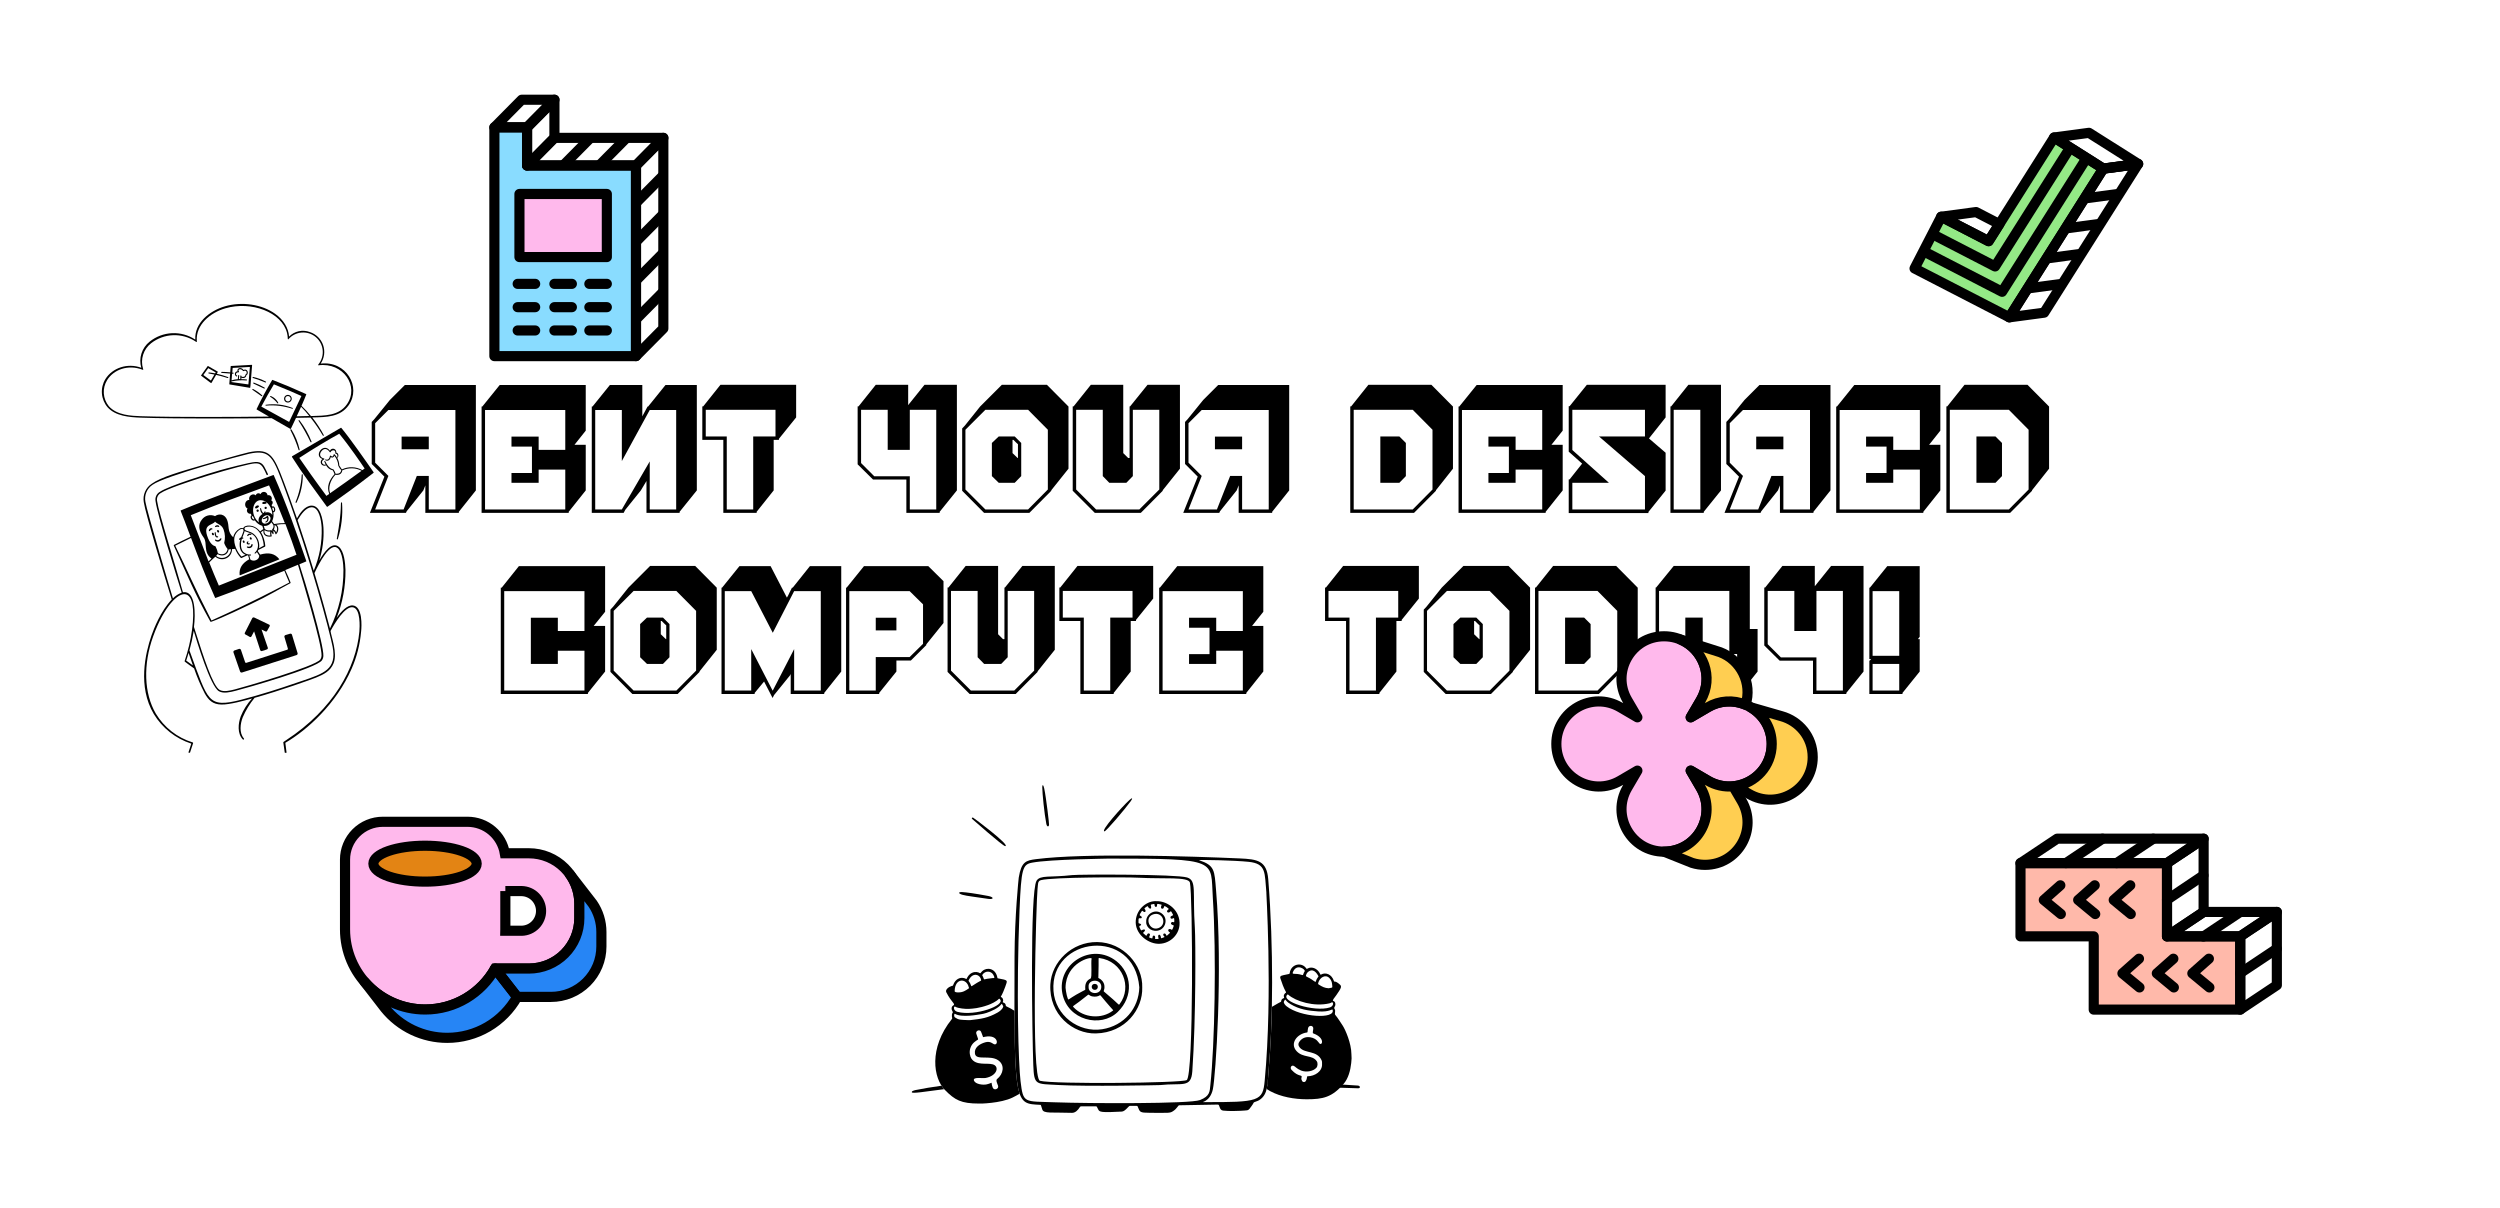<svg width="1325" height="640" viewBox="0 0 1325 640" fill="none" xmlns="http://www.w3.org/2000/svg">
<path d="M154.212 227.5C153.987 227.5 153.75 227.7 153.987 228.113C155.712 231.415 157.135 234.867 158.237 238.425C158.35 238.775 158.925 238.825 158.787 238.188C157.95 234.516 156.523 231.004 154.562 227.788C154.45 227.613 154.337 227.5 154.212 227.5Z" fill="black"/>
<path d="M143.975 221.637C146.875 223.312 153.712 227.212 153.9 227.325C153.945 227.348 153.997 227.353 154.046 227.339C154.095 227.325 154.136 227.293 154.162 227.25C154.162 227.15 156.012 223.362 156.9 221.462C159.475 221.462 161.987 221.375 164.562 221.312C166.966 224.339 169.155 227.53 171.112 230.862C171.147 230.927 171.206 230.975 171.277 230.996C171.347 231.017 171.423 231.01 171.487 230.975C171.552 230.94 171.6 230.881 171.621 230.811C171.642 230.74 171.635 230.664 171.6 230.6C169.853 227.303 167.807 224.173 165.487 221.25C173.075 221.087 180.35 221.062 184.8 214.762C191.562 205.15 183.612 191.15 169.962 192.7C170.92 191.282 171.535 189.662 171.761 187.967C171.986 186.271 171.815 184.547 171.262 182.928C170.708 181.31 169.787 179.842 168.57 178.64C167.354 177.438 165.875 176.534 164.25 176C162.377 175.28 160.334 175.123 158.372 175.549C156.411 175.976 154.618 176.967 153.212 178.4C152.887 173.775 150.262 169.5 145.812 166.3C138.712 161.25 128.237 159.687 119.1 162.375C111 164.8 103.012 171.175 103.5 180C99.874 177.587 95.573 176.391 91.222 176.587C86.871 176.782 82.695 178.359 79.3 181.087C77.272 182.691 75.769 184.863 74.981 187.325C74.192 189.788 74.156 192.429 74.875 194.912C67.762 192.275 59.637 194.825 55.85 200.937C54.436 203.245 53.794 205.944 54.019 208.642C54.244 211.339 55.323 213.895 57.1 215.937C61.312 220.512 68.35 221.137 74.687 221.362C92.525 221.987 126.612 221.825 143.975 221.637ZM56.75 201.5C60.1 196.025 67.725 192.9 75.675 196C75.708 196.009 75.744 196.01 75.778 196.002C75.811 195.994 75.843 195.977 75.868 195.953C75.893 195.929 75.912 195.898 75.922 195.865C75.932 195.832 75.933 195.796 75.925 195.762L75.812 195.412C75.078 192.997 75.092 190.415 75.852 188.008C76.613 185.6 78.085 183.479 80.075 181.925C83.423 179.308 87.51 177.814 91.756 177.655C96.002 177.495 100.19 178.679 103.725 181.037C103.987 181.225 104.075 181.337 104.225 181.262C104.375 181.187 104.325 181 104.3 180.712C103.725 172.175 111.275 165.787 119.412 163.412C133.162 159.4 149.412 165.425 152.125 176.5C152.375 177.54 152.514 178.605 152.537 179.675C152.537 179.837 152.725 179.937 152.875 179.775C154.651 177.738 157.152 176.475 159.845 176.254C162.539 176.032 165.212 176.871 167.297 178.591C169.381 180.311 170.713 182.776 171.007 185.462C171.302 188.149 170.537 190.844 168.875 192.975L168.637 193.312C168.615 193.342 168.601 193.377 168.599 193.415C168.597 193.452 168.605 193.489 168.624 193.521C168.643 193.553 168.671 193.579 168.704 193.595C168.738 193.612 168.776 193.618 168.812 193.612C181.975 191.875 190.525 204.787 183.875 214.262C179.55 220.425 172.2 220.287 164.812 220.512C163.265 218.594 161.595 216.777 159.812 215.075C160.775 212.887 161.612 210.937 162.312 209.112C162.331 209.067 162.332 209.017 162.316 208.971C162.3 208.925 162.268 208.886 162.225 208.862C155.975 206.012 149.987 203.5 144.462 201.362C144.422 201.344 144.377 201.342 144.335 201.356C144.294 201.37 144.259 201.399 144.237 201.437C141.235 206.416 138.486 211.544 136 216.8C135.984 216.842 135.982 216.888 135.996 216.932C136.01 216.975 136.037 217.012 136.075 217.037C137.837 218.087 139.962 219.337 142.525 220.787C126.425 220.987 92.525 221.187 74.637 220.587C69.637 220.4 61.987 220.125 57.687 215.3C56.121 213.38 55.19 211.021 55.022 208.549C54.854 206.077 55.458 203.614 56.75 201.5ZM159.575 215.587C161.122 217.12 162.566 218.753 163.9 220.475L157.25 220.625C158.075 218.912 158.85 217.225 159.575 215.587ZM159.75 209.875L153.237 223.625L138.5 215.5C140.712 211.4 143.037 207.125 145.162 203.7C150.7 205.887 157.8 208.937 159.75 209.875ZM187.075 320.887C184.1 320.537 180.825 324.012 178.4 327.512C181.603 319.41 183.2 310.762 183.1 302.05C183 298.537 182.425 292.3 179.7 289.912C175.95 286.637 171.625 292.837 169.175 297.112C170.99 291.496 171.757 285.594 171.437 279.7C171.125 275.1 169.762 267.975 165.187 267.975C161.65 267.975 158.85 272.05 157.387 274.75C156.137 271 150.712 255.85 148.287 249.95C144.325 240.425 141.525 237.687 131.85 239.725C127.75 240.637 111.45 245.362 107.262 246.562C95.887 249.837 85.15 252.937 80.45 256.362C78.871 257.396 77.628 258.868 76.873 260.597C76.118 262.327 75.884 264.239 76.2 266.1C76.912 271.562 87.65 307.037 91.025 317.75C85.237 323.75 81.575 333.112 80.262 336.875C77.025 346.187 72.9 363.975 81.513 378.425C86.034 385.878 93.09 391.451 101.387 394.125C101 395.375 100.475 396.9 99.9 398.687C99.892 398.716 99.891 398.747 99.897 398.776C99.903 398.806 99.916 398.833 99.934 398.857C99.952 398.881 99.975 398.901 100.001 398.915C100.028 398.929 100.057 398.936 100.087 398.937H100.562C100.602 398.934 100.64 398.92 100.671 398.895C100.702 398.871 100.725 398.837 100.737 398.8C101.375 396.875 101.925 395.175 102.337 393.937C102.351 393.888 102.354 393.837 102.347 393.786C102.341 393.736 102.324 393.687 102.299 393.643C102.273 393.599 102.239 393.56 102.198 393.529C102.158 393.498 102.112 393.475 102.062 393.462C93.916 390.947 86.983 385.518 82.587 378.212C76.337 367.562 75.763 352.237 81.2 337.2C86.938 321.412 94.375 313.95 98.5 315C102.062 315.875 103.25 322.75 101.775 333.875C100.997 339.453 99.691 344.944 97.875 350.275C97.847 350.348 97.842 350.429 97.862 350.505C97.883 350.582 97.926 350.65 97.987 350.7C99.237 351.712 101.4 353.2 102.862 354.25C104.41 358.8 106.295 363.229 108.5 367.5C110.525 371.075 112.7 373.312 117.325 373.412C121.612 373.525 129.462 371.35 133.575 370.2C131.023 372.975 128.995 376.189 127.587 379.687C126.212 383.375 125.675 388.787 128.7 391.9C128.773 391.973 128.872 392.014 128.975 392.014C129.078 392.014 129.177 391.973 129.25 391.9C129.323 391.827 129.364 391.728 129.364 391.625C129.364 391.522 129.323 391.423 129.25 391.35C126.675 388.437 127.337 383.437 128.687 380.1C130.277 376.405 132.381 372.954 134.937 369.85C148.325 366.1 165 360.162 167.437 359.15C171.587 357.45 175.162 355.687 176.825 351.462C178.95 346.05 175.575 337.475 175.175 334.437C177.337 330.425 182.75 321.337 186.887 321.837C191.287 322.375 190.637 332.7 190.462 334.75C188.675 353.975 176.712 375.9 151.712 392.25C150.25 393.2 150.125 393.3 150.15 393.5C150.4 395.375 150.662 397.25 150.912 398.825C150.919 398.87 150.941 398.912 150.975 398.941C151.01 398.971 151.054 398.988 151.1 398.987H151.675C151.702 398.987 151.728 398.982 151.753 398.971C151.778 398.96 151.799 398.944 151.817 398.924C151.835 398.904 151.848 398.88 151.856 398.854C151.864 398.828 151.866 398.801 151.862 398.775C151.7 397.375 151.487 395.7 151.225 393.687C162.937 386.837 178.287 372.937 186.375 354.387C189.094 348.186 190.782 341.582 191.375 334.837C191.75 331.675 192.175 321.475 187.075 320.887ZM131.925 240.512C143.575 238.012 144.8 242.312 151.412 260.3C164.275 295.3 174.812 335 176.287 342.8C178.537 354.65 171.925 356.887 159.912 360.937C154.762 362.675 146.762 365.525 135.675 368.712C112.25 375.412 111.5 374.675 104 354.612C102.537 350.7 101.425 347.65 100.4 344.7C101.363 341.302 102.123 337.85 102.675 334.362C104.362 339.887 111.5 363.887 116.087 366.387C118.512 367.737 122.05 366.837 124.9 366.112C130.287 364.75 167.662 354.137 170.587 350.012C171.068 349.323 171.345 348.513 171.387 347.675C171.712 341.675 161.187 306.487 158.675 299.075L162.237 297.587C162.281 297.568 162.316 297.533 162.335 297.488C162.353 297.444 162.354 297.395 162.337 297.35C156.85 281.612 152.1 267.75 145.087 251.862C145.068 251.818 145.033 251.784 144.989 251.765C144.944 251.746 144.895 251.745 144.85 251.762C131.837 256.662 108.687 265.125 95.85 270.512C95.5 270.662 95.712 270.225 101 284.475C98.187 285.725 94.362 287.712 92.25 288.787C92.181 288.825 92.129 288.886 92.103 288.96C92.078 289.035 92.081 289.115 92.112 289.187C99.875 306.125 102.837 313.887 111.462 329.387C111.537 329.537 111.725 329.625 112 329.525C117.65 327.562 130.462 321.337 133.25 320.025C141.912 315.975 148.25 312.062 153.875 309.1C153.917 309.071 153.951 309.032 153.973 308.985C153.995 308.939 154.004 308.888 154 308.837C154.012 308.801 154.012 308.761 154 308.725C153.387 307.1 152.137 304.037 151.175 302.15L157.925 299.325C159.775 305.575 170.787 341.7 170.425 347.6C170.39 348.289 170.165 348.955 169.775 349.525C167.125 353.275 128.337 364.412 124.5 365.375C121.862 366.025 118.587 366.862 116.425 365.662C112.775 363.65 107.6 347.375 103.825 335.5C103.475 334.387 103.125 333.325 102.8 332.3C103.65 325.512 103.7 312.775 96.95 313.887C92.875 299.162 84.112 271.862 83.275 265.625C83.08 264.771 83.176 263.877 83.547 263.084C83.918 262.292 84.544 261.646 85.325 261.25C91.087 257.325 129.925 245.8 135.187 245.587C137.85 245.462 138.862 246.525 140.375 249.6C141.362 251.65 141.225 251.675 141.487 251.787C141.75 251.9 142.175 251.65 141.937 251.125C141.7 250.6 141.525 250.25 141.062 249.262C139.725 246.437 138.737 244.712 135.362 244.85C132.487 244.95 118.725 248.6 116.75 249.187C110.575 250.9 89.25 257.587 84.875 260.587C83.966 261.068 83.238 261.832 82.803 262.764C82.368 263.696 82.248 264.744 82.462 265.75C83.337 272.6 94.162 307.4 96.3 314.112C94.538 314.75 92.947 315.785 91.65 317.137C90.4 313.05 77.662 270.237 77.075 266C76.729 264.291 76.9 262.518 77.569 260.908C78.237 259.298 79.371 257.924 80.825 256.962C87.375 252.2 128.65 241.25 131.925 240.512ZM144.325 280.512C144.287 280.544 144.257 280.584 144.237 280.63C144.217 280.676 144.209 280.725 144.212 280.775L144.337 281.737L143.987 281.112C143.887 280.95 143.775 280.95 143.6 280.987C143.048 281.154 142.465 281.187 141.898 281.085C141.331 280.983 140.796 280.748 140.337 280.4L139.812 278.75C140.601 278.82 141.393 278.676 142.106 278.333C142.819 277.99 143.426 277.46 143.862 276.8L144.887 278.25C145.006 278.637 145.016 279.049 144.917 279.441C144.818 279.833 144.613 280.191 144.325 280.475V280.512ZM143.3 283.812C142.426 283.941 141.535 283.741 140.8 283.25C140.502 282.961 140.289 282.596 140.186 282.195C140.082 281.794 140.091 281.371 140.212 280.975C141.097 281.592 142.181 281.855 143.25 281.712C143.137 282.388 143.154 283.08 143.3 283.75V283.812ZM134.825 275.212C134.783 275.26 134.725 275.291 134.662 275.3C134.508 275.298 134.355 275.261 134.217 275.192C134.078 275.122 133.957 275.023 133.862 274.9C133.71 274.754 133.597 274.572 133.533 274.371C133.47 274.17 133.458 273.956 133.5 273.75C133.612 273.525 133.862 273.562 134.1 273.675C134.299 274.194 134.542 274.696 134.825 275.175V275.212ZM138.25 265.125C141.612 265.125 144.387 269.112 144.35 272.975C143.984 272.345 143.402 271.871 142.711 271.641C142.021 271.411 141.27 271.441 140.6 271.725C140.649 271.595 140.687 271.461 140.712 271.325C140.734 271.258 140.728 271.186 140.697 271.124C140.665 271.062 140.61 271.015 140.544 270.993C140.477 270.972 140.405 270.978 140.343 271.009C140.281 271.041 140.234 271.096 140.212 271.162C140.151 271.325 140.071 271.48 139.975 271.625C139.916 271.728 139.823 271.807 139.712 271.85C139.525 271.912 139.275 271.7 139.125 271.487C138.735 270.876 138.475 270.191 138.362 269.475C138.349 269.416 138.317 269.364 138.27 269.327C138.224 269.29 138.166 269.269 138.106 269.269C138.046 269.269 137.989 269.29 137.942 269.327C137.895 269.364 137.863 269.416 137.85 269.475C137.85 270.487 138.287 271.975 139.187 272.362C137.112 273.7 136.687 275.375 137.262 276.925C132.25 272.837 133.762 265 138.25 265.087V265.125ZM141.637 273.087C141.877 273.071 142.117 273.107 142.341 273.194C142.565 273.282 142.766 273.418 142.931 273.592C143.096 273.767 143.22 273.976 143.295 274.204C143.37 274.432 143.393 274.674 143.362 274.912C143.2 276.987 140.337 278.4 139.112 276.962C137.887 275.525 139.575 273.05 141.637 273.05V273.087ZM144.275 269.337C144.318 269.196 144.406 269.074 144.525 268.987C144.95 268.775 145.237 269.512 145.262 270C145.287 270.487 145.112 270.9 144.75 270.875C144.635 270.354 144.476 269.844 144.275 269.35V269.337ZM145.462 278.35C146.712 278.487 147.437 280.2 146.325 282.25C146.134 281.56 145.687 280.97 145.075 280.6C145.289 280.273 145.433 279.906 145.5 279.521C145.567 279.136 145.554 278.742 145.462 278.362V278.35ZM134.625 283.112C132.625 281.487 130.5 281.575 129.737 280.712C129.656 280.595 129.605 280.461 129.587 280.32C129.57 280.178 129.587 280.035 129.638 279.902C129.688 279.769 129.77 279.651 129.877 279.556C129.984 279.462 130.112 279.396 130.25 279.362C131.435 278.999 132.701 278.997 133.887 279.355C135.074 279.714 136.127 280.417 136.912 281.375C137.849 282.472 138.555 283.748 138.987 285.125C139.406 286.437 139.682 287.791 139.812 289.162L137.312 290.562C137.531 289.196 137.4 287.797 136.93 286.496C136.459 285.195 135.666 284.035 134.625 283.125V283.112ZM135.037 292.937C134.981 292.98 134.944 293.044 134.935 293.114C134.925 293.185 134.944 293.256 134.987 293.312C135.031 293.369 135.094 293.406 135.165 293.415C135.235 293.424 135.306 293.405 135.362 293.362C135.663 293.141 135.935 292.885 136.175 292.6C136.525 293.175 137.087 294.037 137.425 294.537C137.337 296.887 134.275 297.85 132.7 296.562C132.587 296.025 132.325 295.1 132.1 294.425H132.85C132.911 294.411 132.966 294.378 133.006 294.329C133.045 294.28 133.067 294.219 133.067 294.156C133.067 294.093 133.045 294.032 133.006 293.983C132.966 293.934 132.911 293.901 132.85 293.887C132.125 293.96 131.392 293.868 130.708 293.617C130.024 293.366 129.406 292.962 128.9 292.437C127.412 290.762 127.487 287.65 128.225 285.525C128.35 285.514 128.475 285.514 128.6 285.525C128.673 285.541 128.749 285.53 128.814 285.495C128.88 285.46 128.931 285.403 128.958 285.333C128.986 285.264 128.987 285.187 128.963 285.117C128.938 285.047 128.889 284.987 128.825 284.95C128.709 284.891 128.588 284.845 128.462 284.812C128.911 283.796 129.295 282.752 129.612 281.687C129.675 281.362 129.612 281.362 129.775 281.487C130.825 282.212 133.887 282.225 135.625 285.162C137.162 287.75 137.25 291.012 135.037 292.95V292.937ZM129.012 281.587C128.65 282.837 128.275 283.462 127.762 284.825C127.537 284.876 127.327 284.982 127.15 285.132C126.974 285.282 126.837 285.473 126.75 285.687C126.71 285.76 126.701 285.846 126.724 285.926C126.748 286.005 126.802 286.072 126.875 286.112C126.948 286.152 127.034 286.161 127.113 286.138C127.193 286.114 127.26 286.06 127.3 285.987C127.33 285.928 127.368 285.874 127.412 285.825C126.924 287.397 126.859 289.07 127.225 290.675C127.397 291.431 127.753 292.134 128.261 292.72C128.769 293.307 129.413 293.759 130.137 294.037L127.962 294.962C125.712 292.675 123.7 288.275 124.212 284.962C124.65 282.35 126.912 280.4 128.275 280.287C128.975 280.225 129.162 280.975 129.012 281.6V281.587ZM118.837 287.837C119.244 288.984 119.849 290.05 120.625 290.987C120.225 293.487 117.962 294.512 115.5 293.225C115.274 291.967 114.852 290.752 114.25 289.625C114.229 289.587 114.2 289.555 114.166 289.529C114.131 289.503 114.092 289.485 114.05 289.475C113.412 289.362 111.225 288.587 109.725 283.75C107.85 277.675 112.7 278.462 113.975 276.45C115.15 277.85 117.562 277.95 118.537 280.762C119.327 282.967 119.432 285.359 118.837 287.625C118.816 287.69 118.816 287.76 118.837 287.825V287.837ZM115.312 293.687C117.9 295.262 120.825 294.075 121.175 291.187L122.425 291.1C122.384 291.992 122.097 292.856 121.595 293.595C121.094 294.334 120.397 294.92 119.583 295.288C118.769 295.655 117.869 295.79 116.983 295.678C116.097 295.565 115.259 295.209 114.562 294.65C114.83 294.338 115.08 294.013 115.312 293.675V293.687ZM145.312 277.75L144.212 276.25C144.922 274.787 145.154 273.139 144.875 271.537C145.55 271.537 145.937 270.662 145.887 270C145.812 268.875 145.062 268.037 144.225 268.475L143.937 267.65C144.75 267 144.775 265.5 143.737 265.225C143.955 264.926 144.074 264.566 144.076 264.197C144.079 263.827 143.965 263.466 143.75 263.164C143.536 262.863 143.232 262.637 142.882 262.517C142.532 262.398 142.154 262.392 141.8 262.5C141.769 262.061 141.59 261.645 141.293 261.321C140.996 260.996 140.597 260.782 140.163 260.712C139.728 260.643 139.283 260.722 138.9 260.938C138.516 261.153 138.217 261.492 138.05 261.9C137.87 261.704 137.641 261.561 137.386 261.486C137.132 261.411 136.862 261.407 136.605 261.473C136.348 261.54 136.114 261.676 135.928 261.865C135.742 262.055 135.611 262.292 135.55 262.55C134.062 261.1 131.462 262.825 132.125 264.975C129.762 264.862 129.05 268.55 131.212 269.537C131.003 269.814 130.882 270.149 130.865 270.496C130.848 270.843 130.937 271.187 131.12 271.483C131.302 271.779 131.57 272.013 131.887 272.155C132.205 272.296 132.558 272.338 132.9 272.275L133.35 273.125C132.1 273.675 133.212 276.075 134.6 275.95C134.767 275.925 134.925 275.861 135.062 275.762C135.977 277.198 137.387 278.247 139.025 278.712L139.575 280.425C138.975 280.8 138.4 281.2 137.837 281.675C134.725 277.525 129.412 278.087 128.912 279.975C128.595 279.848 128.251 279.801 127.911 279.838C127.571 279.875 127.245 279.995 126.962 280.187C126.11 280.665 125.367 281.317 124.783 282.101C124.2 282.885 123.788 283.783 123.575 284.737C122.227 283.536 121.379 281.872 121.2 280.075C120.962 276.937 120.45 273.512 117.362 272.762C116.774 272.653 116.169 272.667 115.587 272.803C115.004 272.938 114.455 273.193 113.975 273.55C112.76 272.992 111.387 272.881 110.097 273.236C108.808 273.59 107.685 274.387 106.925 275.487C104.862 278.075 105.2 281.162 107.962 284.925C110.1 287.85 107.55 292.85 112.1 296.025C111.6 296.475 111.075 296.95 110.512 297.537C108.712 292.975 102.55 276.75 101.112 273.062C115.2 267.25 128.262 262.5 142.6 257.25C145.737 264.212 148.475 270.762 150.962 277.25C149.051 277.219 147.141 277.382 145.262 277.737L145.312 277.75ZM110.937 298.05C112.1 296.8 113.15 296 114.15 295.037C114.915 295.726 115.864 296.177 116.881 296.334C117.899 296.491 118.94 296.347 119.877 295.921C120.814 295.495 121.606 294.805 122.156 293.935C122.707 293.065 122.991 292.054 122.975 291.025L124.612 290.9C125.314 292.683 126.349 294.316 127.662 295.712C127.724 295.751 127.796 295.772 127.869 295.772C127.942 295.772 128.013 295.751 128.075 295.712L131 294.375C131.033 294.383 131.067 294.383 131.1 294.375H131.5C131.612 294.862 131.812 295.625 132.087 296.412C128.337 298.462 126.65 301.187 127 304.725C127.001 304.755 127.01 304.785 127.026 304.811C127.041 304.837 127.063 304.859 127.089 304.875C127.114 304.891 127.144 304.9 127.174 304.903C127.204 304.905 127.235 304.899 127.262 304.887C132.187 302.85 147.487 296.687 147.9 296.537C148.037 296.537 148.075 296.4 147.975 296.287C145.562 293.337 142.537 292.637 137.862 293.937C137.55 293.4 137.05 292.625 136.612 292.062C136.733 291.873 136.841 291.677 136.937 291.475L140.412 289.725C140.479 289.689 140.533 289.634 140.568 289.567C140.604 289.5 140.619 289.425 140.612 289.35C140.434 286.777 139.646 284.283 138.312 282.075C138.75 281.737 139.2 281.425 139.65 281.125C139.187 283.625 141.3 284.762 143.762 284.35C143.802 284.341 143.84 284.324 143.874 284.3C143.907 284.277 143.935 284.246 143.956 284.211C143.977 284.176 143.991 284.137 143.996 284.096C144.002 284.055 143.999 284.014 143.987 283.975C143.797 283.313 143.741 282.62 143.825 281.937L144.55 283C144.578 283.045 144.621 283.08 144.672 283.097C144.722 283.115 144.777 283.116 144.828 283.098C144.879 283.081 144.922 283.047 144.951 283.002C144.98 282.957 144.993 282.903 144.987 282.85L144.875 281.25C145.438 281.667 145.829 282.276 145.975 282.962C145.986 283.006 146.008 283.046 146.039 283.078C146.071 283.11 146.11 283.134 146.154 283.145C146.197 283.157 146.243 283.156 146.287 283.144C146.33 283.131 146.369 283.108 146.4 283.075C147.937 281.462 147.762 278.975 146.487 278.137C148.077 277.867 149.688 277.746 151.3 277.775C153.712 284.025 155.625 289.425 157.15 294.025C147.15 297.925 115.987 310.375 115.987 310.375C114.175 306.225 112.487 302.1 110.862 298.025L110.937 298.05ZM114.012 316.8C114.032 316.844 114.067 316.878 114.111 316.897C114.155 316.916 114.205 316.917 114.25 316.9C124.075 313.412 139.462 307.15 150.712 302.487C151.3 304.087 152.825 307.637 153.325 308.737C145.7 312.637 134.337 318.862 112.075 328.862C101.762 308.75 100.05 303.75 92.875 289.225C92.875 289.225 100.187 285.662 101.262 285.112C105.262 295.712 109.25 306.337 113.962 316.737L114.012 316.8ZM166.662 303.75C168.987 298.75 174.987 286.925 179.062 290.587C181.562 292.825 181.975 299.337 182.025 302.025C182.08 312.8 179.637 323.44 174.887 333.112C173.975 329.6 171.062 318.475 166.662 303.75ZM166.275 302.437C163.775 294.112 160.537 283.887 157.712 275.65C159.775 272.275 162.275 268.85 165.212 268.85C169.15 268.85 170.275 275.787 170.487 279.712C170.748 287.523 169.311 295.298 166.275 302.5V302.437ZM102.25 352.687C101.337 352 99.862 350.912 98.687 350.125C99.175 348.712 99.587 347.337 99.937 346.012C100.737 348.225 101.462 350.362 102.25 352.687Z" fill="black"/>
<path d="M130.05 336.25L132.4 337.575C132.47 337.615 132.548 337.64 132.628 337.65C132.709 337.66 132.79 337.653 132.868 337.631C132.946 337.609 133.019 337.572 133.082 337.521C133.145 337.471 133.198 337.408 133.237 337.338L134.675 334.625L137.937 344.625C137.983 344.765 138.071 344.886 138.191 344.971C138.31 345.057 138.453 345.102 138.6 345.1C139.593 344.877 140.564 344.564 141.5 344.163C141.675 344.103 141.82 343.976 141.902 343.809C141.984 343.643 141.997 343.451 141.937 343.275L138.6 333.638L140.737 334.663C140.881 334.73 141.044 334.74 141.195 334.692C141.346 334.643 141.473 334.539 141.55 334.4L142.925 331.9C142.964 331.828 142.988 331.749 142.995 331.668C143.003 331.586 142.995 331.504 142.97 331.426C142.946 331.348 142.906 331.276 142.853 331.213C142.8 331.151 142.735 331.1 142.662 331.063L134.75 327.288C134.557 327.197 134.337 327.185 134.136 327.255C133.935 327.325 133.769 327.472 133.675 327.663L129.75 335.4C129.712 335.475 129.69 335.557 129.684 335.641C129.679 335.725 129.691 335.81 129.719 335.889C129.747 335.968 129.791 336.041 129.847 336.103C129.904 336.165 129.973 336.215 130.05 336.25Z" fill="black"/>
<path d="M127.25 355.913C127.321 356.114 127.468 356.28 127.659 356.376C127.85 356.471 128.071 356.489 128.275 356.425L157.187 347.188C157.391 347.121 157.56 346.979 157.661 346.79C157.761 346.601 157.784 346.381 157.725 346.175L154.75 336.413C154.72 336.31 154.67 336.214 154.602 336.131C154.535 336.047 154.452 335.978 154.358 335.927C154.264 335.876 154.161 335.844 154.054 335.833C153.948 335.822 153.84 335.832 153.737 335.863L151.3 336.588C151.196 336.618 151.099 336.668 151.014 336.736C150.93 336.804 150.86 336.889 150.809 336.984C150.758 337.08 150.726 337.185 150.716 337.292C150.706 337.4 150.717 337.509 150.75 337.613L152.587 343.788C152.619 343.9 152.605 344.021 152.549 344.123C152.493 344.226 152.399 344.303 152.287 344.338L130.5 351.313C130.387 351.348 130.265 351.338 130.16 351.284C130.054 351.23 129.975 351.137 129.937 351.025L127.7 344.438C127.666 344.335 127.612 344.241 127.542 344.16C127.471 344.078 127.385 344.012 127.288 343.964C127.192 343.917 127.087 343.889 126.979 343.882C126.872 343.875 126.764 343.89 126.662 343.925L124.25 344.738C124.045 344.809 123.877 344.957 123.781 345.151C123.685 345.346 123.67 345.57 123.737 345.775L127.25 355.913ZM132.25 288.45C132.309 288.424 132.358 288.377 132.386 288.318C132.414 288.259 132.42 288.192 132.404 288.129C132.387 288.066 132.349 288.011 132.296 287.974C132.242 287.936 132.177 287.919 132.112 287.925C131.911 287.97 131.702 287.97 131.5 287.925C131.237 287.838 131.412 287.563 131.6 287.313C131.624 287.29 131.643 287.263 131.657 287.233C131.67 287.203 131.677 287.171 131.677 287.138C131.677 287.105 131.67 287.072 131.657 287.042C131.643 287.012 131.624 286.985 131.6 286.963C131.487 286.875 131.3 286.963 131.125 287.05C131.025 287.115 130.94 287.2 130.874 287.3C130.809 287.399 130.765 287.511 130.745 287.629C130.725 287.746 130.729 287.866 130.758 287.982C130.787 288.097 130.84 288.206 130.912 288.3C131.093 288.459 131.318 288.559 131.557 288.586C131.797 288.612 132.038 288.565 132.25 288.45ZM133.225 288.65C133.198 288.861 133.12 289.062 132.998 289.236C132.876 289.411 132.714 289.553 132.525 289.65C132.124 289.811 131.676 289.811 131.275 289.65C131.202 289.61 131.116 289.601 131.036 289.625C130.957 289.648 130.89 289.702 130.85 289.775C130.81 289.848 130.801 289.934 130.824 290.014C130.848 290.093 130.902 290.16 130.975 290.2C131.294 290.405 131.665 290.514 132.044 290.514C132.423 290.514 132.794 290.405 133.112 290.2C133.373 290.039 133.583 289.809 133.72 289.535C133.857 289.261 133.915 288.955 133.887 288.65C133.887 288.562 133.852 288.478 133.79 288.416C133.728 288.354 133.644 288.319 133.556 288.319C133.468 288.319 133.384 288.354 133.322 288.416C133.26 288.478 133.225 288.562 133.225 288.65ZM132.637 284.763C132.087 284.988 132.425 286.013 133.012 286.013C133.096 286.013 133.178 285.989 133.247 285.942C133.316 285.895 133.369 285.828 133.4 285.75C133.612 285.313 133.1 284.575 132.637 284.763ZM129.362 286.538C128.912 286.213 128.462 286.675 128.712 287.3C128.85 287.613 129.162 287.875 129.45 287.75C129.737 287.625 129.75 286.825 129.362 286.538ZM131.587 283.975C131.708 283.764 131.898 283.601 132.125 283.513C132.366 283.444 132.621 283.444 132.862 283.513C132.937 283.535 133.017 283.529 133.087 283.496C133.157 283.463 133.213 283.405 133.242 283.333C133.272 283.261 133.274 283.181 133.247 283.108C133.221 283.035 133.168 282.974 133.1 282.938C132.921 282.835 132.723 282.772 132.518 282.753C132.313 282.734 132.107 282.759 131.912 282.827C131.718 282.894 131.54 283.003 131.392 283.145C131.243 283.287 131.126 283.459 131.05 283.65C131.007 283.721 130.994 283.807 131.014 283.888C131.034 283.969 131.085 284.038 131.156 284.081C131.227 284.124 131.313 284.137 131.394 284.118C131.475 284.098 131.544 284.046 131.587 283.975ZM117.125 285.275C116.8 285.188 116.8 285.55 116.325 285.925C116.063 286.134 115.742 286.255 115.408 286.271C115.073 286.287 114.742 286.196 114.462 286.013C114.399 285.958 114.317 285.93 114.234 285.936C114.151 285.942 114.073 285.981 114.019 286.044C113.964 286.107 113.936 286.189 113.942 286.272C113.948 286.355 113.987 286.433 114.05 286.488C114.291 286.732 114.592 286.91 114.922 287.003C115.253 287.095 115.602 287.1 115.935 287.017C116.269 286.934 116.574 286.765 116.822 286.528C117.07 286.29 117.252 285.992 117.35 285.663C117.361 285.622 117.364 285.58 117.359 285.539C117.354 285.497 117.34 285.457 117.319 285.421C117.298 285.385 117.27 285.354 117.237 285.329C117.203 285.303 117.165 285.285 117.125 285.275ZM115.475 284.775C115.543 284.739 115.596 284.678 115.622 284.605C115.649 284.532 115.647 284.452 115.617 284.38C115.588 284.308 115.532 284.25 115.462 284.217C115.392 284.183 115.312 284.177 115.237 284.2C114.612 284.5 114.375 283.138 114.375 282.45C114.384 282.405 114.383 282.358 114.372 282.313C114.361 282.268 114.34 282.226 114.311 282.19C114.281 282.154 114.244 282.125 114.202 282.106C114.161 282.086 114.115 282.075 114.069 282.075C114.022 282.075 113.977 282.086 113.935 282.106C113.893 282.125 113.856 282.154 113.827 282.19C113.797 282.226 113.776 282.268 113.765 282.313C113.754 282.358 113.753 282.405 113.762 282.45C113.762 283.75 114.262 285.238 115.475 284.775ZM112.612 280.338C112.612 280.025 112.125 279.913 111.837 279.938C111.537 279.992 111.262 280.143 111.056 280.369C110.851 280.595 110.725 280.883 110.7 281.188C110.694 281.232 110.699 281.276 110.712 281.319C110.725 281.361 110.747 281.4 110.777 281.433C110.807 281.466 110.843 281.493 110.883 281.511C110.924 281.529 110.968 281.538 111.012 281.538C111.437 281.538 111.45 280.638 112.262 280.638C112.5 280.663 112.625 280.513 112.612 280.338ZM114.262 279.363C114.512 279.363 115.025 278.925 115.762 279.263C115.839 279.297 115.926 279.301 116.005 279.273C116.084 279.245 116.15 279.188 116.187 279.113C116.4 278.625 115.1 277.863 114.05 278.825C114.005 278.868 113.974 278.923 113.961 278.984C113.948 279.044 113.953 279.107 113.976 279.165C113.999 279.223 114.038 279.272 114.089 279.307C114.14 279.343 114.2 279.362 114.262 279.363ZM112.512 282.4C111.912 282.7 112.512 283.975 113.15 283.65C113.787 283.325 113.112 282.113 112.512 282.4ZM115.262 280.95C114.675 281.238 115.262 282.525 115.9 282.2C116.537 281.875 115.875 280.65 115.262 280.95ZM139.512 275.138C140.267 275.108 140.993 274.841 141.587 274.375C141.837 275.488 141.437 276.175 140.775 276.45C140.724 276.474 140.684 276.515 140.659 276.565C140.634 276.615 140.627 276.672 140.639 276.727C140.65 276.781 140.68 276.831 140.723 276.867C140.765 276.903 140.819 276.923 140.875 276.925C141.236 276.865 141.567 276.684 141.812 276.413C142.114 276.015 142.299 275.541 142.345 275.044C142.391 274.547 142.298 274.047 142.075 273.6C142.039 273.519 141.974 273.455 141.893 273.421C141.812 273.386 141.72 273.383 141.637 273.413C141.022 274.003 140.271 274.433 139.45 274.663C139.387 274.671 139.33 274.704 139.291 274.754C139.252 274.805 139.235 274.868 139.244 274.931C139.252 274.994 139.285 275.051 139.335 275.09C139.386 275.129 139.449 275.146 139.512 275.138ZM140.825 268.575C140.699 268.568 140.575 268.6 140.468 268.667C140.361 268.733 140.278 268.831 140.228 268.947C140.179 269.062 140.167 269.19 140.193 269.313C140.219 269.436 140.282 269.548 140.374 269.634C140.465 269.72 140.581 269.776 140.706 269.793C140.83 269.811 140.957 269.79 141.069 269.733C141.181 269.676 141.273 269.586 141.332 269.475C141.391 269.364 141.415 269.237 141.4 269.113C141.39 268.967 141.326 268.83 141.219 268.73C141.112 268.63 140.971 268.575 140.825 268.575ZM137.137 270.788C137.159 270.69 137.157 270.589 137.131 270.492C137.105 270.396 137.056 270.307 136.988 270.234C136.92 270.161 136.835 270.106 136.74 270.073C136.646 270.04 136.545 270.031 136.446 270.047C136.347 270.062 136.254 270.101 136.174 270.161C136.093 270.221 136.029 270.299 135.986 270.39C135.944 270.48 135.924 270.58 135.928 270.679C135.933 270.779 135.962 270.876 136.012 270.963C136.07 271.075 136.161 271.166 136.274 271.223C136.386 271.28 136.513 271.3 136.638 271.281C136.762 271.261 136.878 271.203 136.967 271.115C137.057 271.026 137.116 270.912 137.137 270.788ZM141 266.925C141.056 266.905 141.107 266.873 141.151 266.831C141.194 266.79 141.229 266.741 141.252 266.686C141.276 266.63 141.287 266.571 141.287 266.511C141.287 266.452 141.274 266.392 141.25 266.338C141.075 265.775 140 265.75 139.425 266.05C139.15 266.188 138.95 266.388 138.962 266.65C138.975 266.913 139.237 267.113 139.562 267.125C140.05 267.147 140.537 267.079 141 266.925ZM137.25 268.413C137.25 268.075 136.962 267.738 136.325 267.9C136.007 267.978 135.717 268.142 135.487 268.375C134.937 268.925 135.237 269.488 135.675 269.488C136.112 269.488 137.112 268.863 137.25 268.413ZM197.962 250.213C194 244.488 185.337 232.063 180.862 226.75C180.829 226.723 180.787 226.708 180.744 226.708C180.7 226.708 180.658 226.723 180.625 226.75L154.862 241.788C154.793 241.831 154.744 241.9 154.726 241.98C154.707 242.059 154.72 242.143 154.762 242.213C160.187 250.863 167.175 260.163 173.187 268.463C173.21 268.496 173.239 268.525 173.273 268.546C173.306 268.568 173.344 268.583 173.384 268.59C173.424 268.597 173.464 268.596 173.503 268.587C173.543 268.578 173.58 268.561 173.612 268.538C181.112 263.238 187.762 258.538 197.9 250.663C197.934 250.638 197.964 250.606 197.986 250.57C198.008 250.534 198.022 250.493 198.028 250.451C198.034 250.409 198.031 250.366 198.02 250.325C198.008 250.284 197.989 250.246 197.962 250.213ZM177.312 240.8C177.276 240.766 177.231 240.742 177.183 240.73C177.134 240.719 177.084 240.72 177.036 240.734C176.988 240.748 176.944 240.774 176.909 240.809C176.875 240.845 176.85 240.889 176.837 240.938C176.788 241.322 176.591 241.672 176.287 241.913C175.85 242.113 175.437 241.488 175.2 241.45C175.127 241.439 175.053 241.456 174.993 241.498C174.932 241.54 174.89 241.603 174.875 241.675C174.725 242.588 174.225 243.55 173.5 243.638C172.775 243.725 172.65 243.413 172.462 243.538C172.426 243.557 172.395 243.585 172.373 243.621C172.352 243.656 172.34 243.696 172.34 243.738C172.34 243.779 172.352 243.819 172.373 243.855C172.395 243.89 172.426 243.919 172.462 243.938C173.612 244.538 174.875 244.025 175.325 242.213C175.482 242.358 175.678 242.454 175.889 242.49C176.1 242.525 176.316 242.498 176.512 242.413C176.847 242.224 177.097 241.916 177.212 241.55C178.448 243.038 179.175 244.882 179.287 246.813C179.678 247.704 180.215 248.523 180.875 249.238C180.562 250.488 179.962 251.163 177.887 251.125C177.636 250.335 177.278 249.582 176.825 248.888C176.537 248.45 174.537 249.038 172.35 244.438C172.322 244.38 172.274 244.335 172.215 244.312C172.155 244.289 172.089 244.29 172.03 244.314C171.971 244.338 171.924 244.383 171.897 244.441C171.871 244.499 171.867 244.565 171.887 244.625C172.096 245.183 172.342 245.726 172.625 246.25C171.075 246.788 169.562 244.588 171.75 243.488C171.8 243.471 171.843 243.439 171.874 243.397C171.905 243.354 171.922 243.303 171.922 243.25C171.922 243.197 171.905 243.146 171.874 243.104C171.843 243.061 171.8 243.029 171.75 243.013C169.45 242.463 169.1 240.675 170.412 239.075C171.725 237.475 173.387 237.575 174.775 239.613C174.796 239.652 174.828 239.684 174.867 239.707C174.905 239.73 174.949 239.742 174.994 239.742C175.038 239.742 175.082 239.73 175.121 239.707C175.159 239.684 175.191 239.652 175.212 239.613C175.356 239.299 175.595 239.039 175.897 238.87C176.198 238.702 176.545 238.633 176.887 238.675C177.662 238.788 177.725 239.4 177.737 240.013V240.238C177.737 240.675 178.475 240.238 178.787 241.225C178.852 241.436 178.866 241.658 178.829 241.875C178.792 242.092 178.705 242.298 178.575 242.475C178.227 241.865 177.803 241.302 177.312 240.8ZM174.812 256.838C175.362 254.884 176.374 253.092 177.762 251.613C178.556 251.788 179.385 251.7 180.125 251.363C180.487 251.154 180.791 250.859 181.009 250.503C181.227 250.147 181.353 249.742 181.375 249.325C182.982 248.556 184.747 248.172 186.528 248.205C188.31 248.237 190.059 248.685 191.637 249.513C187.112 252.863 179.6 258.15 174.95 261.413C174.436 259.936 174.401 258.335 174.85 256.838H174.812ZM192.087 249.175C190.441 248.23 188.589 247.701 186.692 247.634C184.794 247.566 182.909 247.962 181.2 248.788C180.707 248.124 180.248 247.435 179.825 246.725C179.792 245.314 179.414 243.932 178.725 242.7C178.985 242.502 179.178 242.23 179.278 241.92C179.379 241.609 179.382 241.275 179.287 240.963C179.241 240.688 179.112 240.435 178.918 240.236C178.724 240.037 178.473 239.902 178.2 239.85C178.277 239.426 178.193 238.988 177.966 238.622C177.738 238.256 177.382 237.988 176.968 237.869C176.553 237.751 176.109 237.791 175.722 237.981C175.336 238.172 175.034 238.499 174.875 238.9C171.462 234.175 166 241.675 170.937 243.275C170.516 243.519 170.203 243.916 170.064 244.383C169.924 244.849 169.968 245.352 170.187 245.788C170.406 246.223 170.782 246.559 171.24 246.726C171.698 246.893 172.202 246.88 172.65 246.688C172.714 246.671 172.773 246.641 172.825 246.6C173.183 247.283 173.689 247.879 174.305 248.343C174.921 248.808 175.632 249.13 176.387 249.288C176.725 249.938 177.037 250.538 177.312 251.288C174.5 254.3 172.975 257.988 174.487 261.75L173 262.813C171.75 260.95 168.262 256.688 158.625 242.688C165.95 237.913 173.837 233.138 179.8 229.888C185.237 236.45 191.35 245.45 193.25 248.3L192.087 249.175ZM152.437 213.35C152.846 213.38 153.254 213.287 153.609 213.081C153.963 212.876 154.247 212.568 154.425 212.199C154.602 211.83 154.663 211.415 154.601 211.01C154.54 210.606 154.357 210.229 154.078 209.929C153.798 209.629 153.435 209.421 153.036 209.331C152.636 209.24 152.218 209.273 151.838 209.424C151.457 209.574 151.13 209.836 150.9 210.176C150.671 210.515 150.548 210.915 150.55 211.325C150.533 211.844 150.722 212.348 151.076 212.727C151.429 213.107 151.919 213.331 152.437 213.35ZM152.437 209.913C152.725 209.877 153.016 209.93 153.272 210.064C153.529 210.198 153.738 210.407 153.873 210.663C154.008 210.919 154.062 211.21 154.027 211.497C153.992 211.785 153.871 212.054 153.679 212.271C153.488 212.488 153.234 212.641 152.953 212.71C152.673 212.78 152.377 212.762 152.107 212.659C151.836 212.556 151.603 212.374 151.439 212.135C151.275 211.897 151.187 211.615 151.187 211.325C151.17 210.973 151.291 210.628 151.525 210.364C151.758 210.1 152.086 209.938 152.437 209.913ZM141 215C143.338 214.769 145.694 214.802 148.025 215.1C150.387 215.393 152.715 215.917 154.975 216.663C155.031 216.671 155.088 216.658 155.135 216.626C155.182 216.594 155.215 216.546 155.228 216.49C155.241 216.435 155.232 216.377 155.204 216.328C155.175 216.278 155.129 216.242 155.075 216.225C150.587 214.434 145.71 213.843 140.925 214.513C140.637 214.5 140.55 215 141 215ZM143.225 210.3C144.707 211.207 146.012 212.376 147.075 213.75C147.117 213.787 147.17 213.809 147.225 213.813C147.281 213.816 147.336 213.801 147.382 213.769C147.429 213.738 147.463 213.691 147.479 213.638C147.496 213.585 147.495 213.527 147.475 213.475C146.225 210.975 143.587 209.725 143.237 209.9C143.203 209.921 143.175 209.949 143.154 209.984C143.134 210.018 143.123 210.057 143.122 210.097C143.12 210.137 143.129 210.176 143.147 210.212C143.165 210.247 143.192 210.278 143.225 210.3ZM106.625 199.138C112.037 203.188 111.775 203.05 111.9 203.05C112.025 203.05 111.9 203.338 114.537 198.7C118.562 199.6 120.012 200.225 120.587 200.35C121.162 200.475 121.087 199.938 120.825 199.838C118.885 199.139 116.906 198.55 114.9 198.075L115.4 197.213C115.416 197.196 115.43 197.177 115.439 197.155C115.448 197.134 115.452 197.111 115.452 197.088C115.452 197.064 115.448 197.041 115.439 197.02C115.43 196.998 115.416 196.979 115.4 196.963L110.325 194.025C110.289 193.997 110.245 193.981 110.2 193.981C110.154 193.981 110.11 193.997 110.075 194.025L106.65 198.838C106.622 198.851 106.599 198.871 106.582 198.896C106.565 198.921 106.554 198.95 106.552 198.981C106.549 199.011 106.555 199.041 106.568 199.069C106.58 199.096 106.6 199.12 106.625 199.138ZM114.312 197.363L114 197.888C112.931 197.662 111.85 197.5 110.762 197.4C110.708 197.395 110.653 197.406 110.604 197.431C110.556 197.456 110.515 197.494 110.488 197.542C110.46 197.589 110.447 197.643 110.449 197.698C110.451 197.752 110.469 197.805 110.5 197.85C110.637 198.038 110.612 197.85 113.65 198.513L111.787 201.688L107.775 198.75L110.362 195.113L114.312 197.363ZM157.175 266.363C159.395 261.756 160.524 256.701 160.475 251.588C160.461 251.523 160.426 251.465 160.375 251.424C160.323 251.382 160.259 251.36 160.194 251.36C160.128 251.36 160.064 251.382 160.013 251.424C159.961 251.465 159.926 251.523 159.912 251.588C159.653 256.58 158.545 261.492 156.637 266.113C156.5 266.438 157.012 266.688 157.175 266.363ZM133.837 206.625C138.75 210 138.5 210 138.787 210C138.838 209.991 138.885 209.968 138.924 209.934C138.962 209.9 138.99 209.855 139.005 209.806C139.019 209.756 139.019 209.704 139.005 209.654C138.991 209.604 138.963 209.56 138.925 209.525C137.48 208.203 135.871 207.073 134.137 206.163C134.076 206.123 134.001 206.109 133.93 206.124C133.858 206.14 133.796 206.183 133.756 206.244C133.716 206.305 133.702 206.38 133.718 206.451C133.733 206.523 133.776 206.585 133.837 206.625ZM181.287 266.55C181.284 266.474 181.254 266.401 181.201 266.345C181.148 266.29 181.076 266.256 181 266.25C180.15 266.25 181.637 268.625 178.5 285.588C178.495 285.655 178.513 285.723 178.553 285.778C178.593 285.833 178.651 285.872 178.717 285.889C178.783 285.905 178.852 285.898 178.913 285.868C178.974 285.838 179.023 285.787 179.05 285.725C180.997 279.532 181.757 273.026 181.287 266.55ZM134.062 200.325C139.387 201.988 140.5 202.825 140.837 202.725C140.889 202.705 140.933 202.67 140.965 202.624C140.996 202.578 141.013 202.524 141.013 202.469C141.013 202.413 140.996 202.359 140.965 202.314C140.933 202.268 140.889 202.233 140.837 202.213C138.741 201.116 136.509 200.301 134.2 199.788C134.129 199.769 134.053 199.78 133.99 199.818C133.926 199.855 133.881 199.916 133.862 199.988C133.844 200.059 133.855 200.135 133.892 200.198C133.93 200.261 133.991 200.307 134.062 200.325Z" fill="black"/>
<path d="M117.487 197.638L121.962 197.975L121.525 203.563C121.521 203.607 121.535 203.651 121.563 203.686C121.591 203.721 121.631 203.744 121.675 203.75C125.425 204.388 132.6 205.563 132.475 205.563C132.737 205.563 132.625 205.95 133.612 193.563C133.617 193.535 133.614 193.508 133.606 193.481C133.597 193.455 133.583 193.431 133.563 193.412C133.544 193.392 133.52 193.378 133.494 193.369C133.467 193.361 133.44 193.358 133.412 193.363L122.437 193.975C122.391 193.975 122.346 193.994 122.314 194.026C122.281 194.059 122.262 194.104 122.262 194.15L122.012 197.35C120.518 197.183 119.016 197.095 117.512 197.088C117.439 197.084 117.368 197.11 117.314 197.159C117.26 197.209 117.228 197.277 117.225 197.35C117.222 197.423 117.247 197.494 117.297 197.548C117.346 197.602 117.414 197.634 117.487 197.638ZM122.75 201.938C122.75 202.063 122.975 202.113 123.087 202.088C125.55 201.557 128.08 201.41 130.587 201.65C130.624 201.654 130.66 201.651 130.695 201.641C130.73 201.631 130.763 201.614 130.791 201.592C130.819 201.569 130.843 201.541 130.861 201.509C130.878 201.477 130.89 201.442 130.894 201.406C130.898 201.37 130.895 201.334 130.885 201.299C130.875 201.264 130.858 201.231 130.835 201.203C130.813 201.174 130.785 201.151 130.753 201.133C130.721 201.115 130.686 201.104 130.65 201.1C129.745 200.999 128.835 200.954 127.925 200.963V200.175C128.219 200.296 128.532 200.359 128.85 200.363C129.268 200.394 129.682 200.262 130.004 199.993C130.326 199.725 130.531 199.342 130.575 198.925C132.125 197.925 131.162 195.1 129.087 196.063C127.6 194.138 125.337 195.325 125.925 196.788C125.588 196.783 125.261 196.897 125.001 197.11C124.74 197.323 124.564 197.622 124.503 197.953C124.441 198.283 124.499 198.625 124.665 198.918C124.832 199.21 125.097 199.434 125.412 199.55C125.479 199.559 125.546 199.544 125.603 199.508C125.66 199.472 125.702 199.418 125.723 199.354C125.744 199.29 125.742 199.221 125.717 199.159C125.692 199.096 125.646 199.045 125.587 199.013C124.687 198.713 125.012 197.225 126.375 197.338C126.428 197.343 126.482 197.333 126.529 197.309C126.577 197.285 126.616 197.247 126.643 197.201C126.669 197.154 126.682 197.101 126.679 197.048C126.675 196.994 126.657 196.943 126.625 196.9C125.775 195.763 127.612 195.025 128.787 196.588C128.828 196.643 128.887 196.681 128.954 196.695C129.021 196.709 129.091 196.697 129.15 196.663C130.712 195.775 131.312 197.975 130.137 198.525C130.104 198.542 130.074 198.566 130.049 198.595C130.025 198.624 130.006 198.657 129.994 198.693C129.983 198.729 129.978 198.767 129.982 198.805C129.985 198.842 129.995 198.879 130.012 198.913C130 199.031 129.96 199.146 129.898 199.247C129.835 199.349 129.75 199.435 129.65 199.5C129.397 199.676 129.096 199.77 128.787 199.77C128.479 199.77 128.178 199.676 127.925 199.5V199.225C127.911 199.161 127.876 199.103 127.825 199.061C127.773 199.02 127.71 198.997 127.644 198.997C127.578 198.997 127.514 199.02 127.463 199.061C127.411 199.103 127.376 199.161 127.362 199.225V200.9H126.6L126.787 199.05C126.787 198.977 126.758 198.907 126.707 198.856C126.655 198.804 126.585 198.775 126.512 198.775C126.439 198.775 126.37 198.804 126.318 198.856C126.266 198.907 126.237 198.977 126.237 199.05L126.037 200.963C124.969 201.031 123.911 201.224 122.887 201.538C122.821 201.553 122.762 201.593 122.725 201.65L123.012 198.05C123.325 198.05 123.45 198.125 123.575 198.05C123.648 198.04 123.714 198.002 123.758 197.943C123.803 197.884 123.822 197.811 123.812 197.738C123.802 197.665 123.764 197.599 123.705 197.554C123.647 197.51 123.573 197.49 123.5 197.5H123.112L123.312 195L132.437 194.488L131.65 203.75L122.712 202.5L122.75 201.938ZM165.087 233.988C163.503 229.953 161.353 226.165 158.7 222.738C158.656 222.685 158.594 222.65 158.526 222.641C158.457 222.632 158.388 222.649 158.332 222.688C158.275 222.727 158.236 222.786 158.22 222.853C158.205 222.92 158.216 222.99 158.25 223.05C160.608 226.654 162.722 230.412 164.575 234.3C164.616 234.368 164.683 234.417 164.76 234.436C164.838 234.454 164.919 234.442 164.987 234.4C165.055 234.359 165.104 234.292 165.123 234.215C165.142 234.137 165.129 234.056 165.087 233.988ZM140.212 205.438C138.421 204.387 136.538 203.5 134.587 202.788C134.519 202.757 134.442 202.755 134.372 202.781C134.302 202.806 134.245 202.858 134.212 202.925C134.185 202.994 134.184 203.07 134.21 203.139C134.235 203.208 134.285 203.265 134.35 203.3C135.45 203.8 139.937 205.963 140.062 205.963C140.123 205.96 140.181 205.939 140.228 205.901C140.276 205.864 140.311 205.813 140.327 205.754C140.344 205.696 140.342 205.634 140.321 205.577C140.3 205.521 140.262 205.472 140.212 205.438Z" fill="black"/>
<path d="M215.542 270.96L215.158 271.824H196.054L203.734 252.624L197.014 245.904V223.632L198.358 222.192L206.614 212.016L214.582 204.048H252.214V259.92L243.19 271.248V271.824H225.43V257.232L224.374 259.92L215.542 270.96ZM212.854 238.128V231.408H227.254V238.128H212.854ZM205.846 217.296L198.838 224.304V245.232L205.846 252.24L198.838 270H213.91L220.918 252.24H227.254V270H241.366V217.296H205.846ZM301.42 271.248V271.824H255.244V215.472H255.628L264.844 204.048H310.444V228.24L304.492 235.728H310.444V259.92L301.42 271.248ZM285.484 248.88V255.888H271.084V250.704H281.932V236.688H271.084V231.408H285.484V238.416H299.596V217.296H257.068V270H299.596V248.88H285.484ZM343.495 215.472L352.711 204.048H369.319V259.92L360.199 271.248V271.824H342.631V254.928L339.655 259.92L331.399 270.192L330.535 271.824H313.639V215.472H314.023L323.239 204.048H340.423V220.656L343.207 215.472H343.495ZM344.359 217.296L329.575 244.368V217.296H315.463V270H329.575L344.359 244.56V270H358.375V217.296H344.359ZM372.706 215.376L381.826 203.952H421.954V221.232L412.834 232.56V233.136H410.05V259.92L401.026 271.248V271.824H383.362V233.136H372.226V215.376H372.706ZM374.05 217.2V231.312H385.186V270H399.202V231.312H411.01V217.2H374.05ZM498.035 271.248V271.824H480.371V254.16H462.707L454.547 246.096V215.376H455.027L464.147 203.952H481.331V214.704L489.971 203.952H507.155V259.92L498.035 271.248ZM482.195 217.2V238.416H470.483V217.2H456.371V245.424L463.379 252.432H482.195V270H496.211V217.2H482.195ZM538.749 252.432L539.517 251.472L538.653 252.528L538.749 252.432ZM539.325 242.736H539.517V235.44C539.325 235.248 538.909 234.864 538.269 234.288C537.693 233.712 537.309 233.328 537.117 233.136H536.637V240.144L539.325 242.736ZM557.181 259.824V260.112L545.565 271.824H521.565L509.949 260.112V227.088L511.389 225.552L519.453 215.472L530.973 203.952H554.877L566.301 215.472V248.4L557.181 259.824ZM544.893 217.2H522.237L511.677 227.76V259.44L522.237 270H544.893L555.357 259.44V227.76L544.893 217.2ZM525.693 252.336V234.768L529.341 231.312H537.789L541.245 234.768V252.336L537.789 255.888H529.341L525.693 252.336ZM616.248 259.824V260.112L604.632 271.824H580.248L568.536 260.112V215.376H569.016L578.136 203.952H595.32V240.144L597.912 242.736H598.68V215.376H598.968L608.184 203.952H625.368V248.4L616.248 259.824ZM584.472 252.336V217.2H570.36V259.44L580.92 270H603.864L614.424 259.44V217.2H600.408V252.336L596.952 255.888H587.928L584.472 252.336ZM646.604 270.96L646.22 271.824H627.116L634.796 252.624L628.076 245.904V223.632L629.42 222.192L637.676 212.016L645.644 204.048H683.276V259.92L674.252 271.248V271.824H656.492V257.232L655.436 259.92L646.604 270.96ZM643.916 238.128V231.408H658.316V238.128H643.916ZM636.908 217.296L629.9 224.304V245.232L636.908 252.24L629.9 270H644.972L651.98 252.24H658.316V270H672.428V217.296H636.908ZM761.047 259.824V260.112L749.431 271.824H715.639V215.376H716.119L725.239 203.952H758.647L770.071 215.472V248.4L761.047 259.824ZM741.655 255.888H731.575V231.312H741.655L745.111 234.768V252.336L741.655 255.888ZM748.759 217.2H717.463V270H748.759L759.223 259.44V227.76L748.759 217.2ZM819.201 271.248V271.824H773.025V215.472H773.409L782.625 204.048H828.225V228.24L822.273 235.728H828.225V259.92L819.201 271.248ZM803.265 248.88V255.888H788.865V250.704H799.713V236.688H788.865V231.408H803.265V238.416H817.377V217.296H774.849V270H817.377V248.88H803.265ZM873.66 271.344V271.92H831.42V254.064H831.9L838.524 245.712L831.42 239.376V215.28H831.9L841.02 203.952H882.78V221.232L873.948 232.368L882.78 239.952V260.016L873.66 271.344ZM847.452 231.312H871.836V217.2H833.34V238.512L852.732 255.888H833.34V270H871.836V252.336L847.452 231.312ZM885.717 215.376L894.837 203.952H912.117V259.92L902.997 271.248V271.824H885.333V215.376H885.717ZM887.061 217.2V270H901.173V217.2H887.061ZM933.479 270.96L933.095 271.824H913.991L921.671 252.624L914.951 245.904V223.632L916.295 222.192L924.551 212.016L932.519 204.048H970.151V259.92L961.127 271.248V271.824H943.367V257.232L942.311 259.92L933.479 270.96ZM930.791 238.128V231.408H945.191V238.128H930.791ZM923.783 217.296L916.775 224.304V245.232L923.783 252.24L916.775 270H931.847L938.855 252.24H945.191V270H959.303V217.296H923.783ZM1019.36 271.248V271.824H973.181V215.472H973.565L982.781 204.048H1028.38V228.24L1022.43 235.728H1028.38V259.92L1019.36 271.248ZM1003.42 248.88V255.888H989.021V250.704H999.869V236.688H989.021V231.408H1003.42V238.416H1017.53V217.296H975.005V270H1017.53V248.88H1003.42ZM1076.98 259.824V260.112L1065.37 271.824H1031.58V215.376H1032.06L1041.18 203.952H1074.58L1086.01 215.472V248.4L1076.98 259.824ZM1057.59 255.888H1047.51V231.312H1057.59L1061.05 234.768V252.336L1057.59 255.888ZM1064.7 217.2H1033.4V270H1064.7L1075.16 259.44V227.76L1064.7 217.2ZM311.589 367.248V367.824H265.413V311.472H265.893L275.013 300.048H320.709V324.24L314.661 331.728H320.709V355.92L311.589 367.248ZM295.653 344.88V351.888H281.349V327.408H295.653V334.416H309.765V313.296H267.237V366H309.765V344.88H295.653ZM352.327 348.432L353.095 347.472L352.231 348.528L352.327 348.432ZM352.903 338.736H353.095V331.44C352.903 331.248 352.487 330.864 351.847 330.288C351.271 329.712 350.887 329.328 350.695 329.136H350.215V336.144L352.903 338.736ZM370.759 355.824V356.112L359.143 367.824H335.143L323.527 356.112V323.088L324.967 321.552L333.031 311.472L344.551 299.952H368.455L379.879 311.472V344.4L370.759 355.824ZM358.471 313.2H335.815L325.255 323.76V355.44L335.815 366H358.471L368.935 355.44V323.76L358.471 313.2ZM339.271 348.336V330.768L342.919 327.312H351.367L354.823 330.768V348.336L351.367 351.888H342.919L339.271 348.336ZM420.13 311.472L429.25 300.048H445.858V355.92L436.834 367.248V367.824H419.074V357.168L418.786 357.84L410.242 368.4L409.474 369.936L404.962 361.2L399.97 367.248V367.824H382.402V311.472H382.69L391.906 300.048H408.418L417.058 316.752C417.57 315.92 418.018 315.056 418.402 314.16C418.85 313.264 419.298 312.368 419.746 311.472H420.13ZM420.898 313.296L409.57 335.376L398.146 313.296H384.13V366H398.146V344.016L409.474 366H409.57L420.898 344.016V366H435.01V313.296H420.898ZM465.975 367.248V367.824H448.407V311.472H448.695L457.911 300.048H491.991L500.055 308.016V330.192L490.935 341.52V341.904L482.775 350.064H475.095V355.92L465.975 367.248ZM464.151 334.128V327.408H475.095V334.128H464.151ZM482.103 313.296H450.135V366H464.151V348.24H482.103L489.207 341.232V320.304L482.103 313.296ZM549.92 355.824V356.112L538.304 367.824H513.92L502.208 356.112V311.376H502.688L511.808 299.952H528.992V336.144L531.584 338.736H532.352V311.376H532.64L541.856 299.952H559.04V344.4L549.92 355.824ZM518.144 348.336V313.2H504.032V355.44L514.592 366H537.536L548.096 355.44V313.2H534.08V348.336L530.624 351.888H521.6L518.144 348.336ZM561.94 311.376L571.06 299.952H611.188V317.232L602.068 328.56V329.136H599.284V355.92L590.26 367.248V367.824H572.596V329.136H561.46V311.376H561.94ZM563.284 313.2V327.312H574.42V366H588.436V327.312H600.244V313.2H563.284ZM660.529 367.248V367.824H614.353V311.472H614.737L623.953 300.048H669.553V324.24L663.601 331.728H669.553V355.92L660.529 367.248ZM644.593 344.88V351.888H630.193V346.704H641.041V332.688H630.193V327.408H644.593V334.416H658.705V313.296H616.177V366H658.705V344.88H644.593ZM702.753 311.376L711.873 299.952H752V317.232L742.881 328.56V329.136H740.097V355.92L731.073 367.248V367.824H713.409V329.136H702.273V311.376H702.753ZM704.097 313.2V327.312H715.233V366H729.249V327.312H741.057V313.2H704.097ZM783.39 348.432L784.158 347.472L783.294 348.528L783.39 348.432ZM783.966 338.736H784.158V331.44C783.966 331.248 783.55 330.864 782.91 330.288C782.334 329.712 781.95 329.328 781.758 329.136H781.278V336.144L783.966 338.736ZM801.822 355.824V356.112L790.206 367.824H766.206L754.59 356.112V323.088L756.03 321.552L764.094 311.472L775.614 299.952H799.518L810.942 311.472V344.4L801.822 355.824ZM789.534 313.2H766.878L756.318 323.76V355.44L766.878 366H789.534L799.998 355.44V323.76L789.534 313.2ZM770.334 348.336V330.768L773.982 327.312H782.43L785.886 330.768V348.336L782.43 351.888H773.982L770.334 348.336ZM858.969 355.824V356.112L847.353 367.824H813.561V311.376H814.041L823.161 299.952H856.569L867.993 311.472V344.4L858.969 355.824ZM839.577 351.888H829.497V327.312H839.577L843.033 330.768V348.336L839.577 351.888ZM846.681 313.2H815.385V366H846.681L857.145 355.44V323.76L846.681 313.2ZM922.499 367.248V367.824H904.835V362.448H892.739L888.899 367.248V367.824H871.331V344.784H871.619L877.475 337.68V311.376H877.763L887.075 299.952H927.395V333.36H931.523V355.92L922.499 367.248ZM893.219 346.608V327.312H902.435V346.608H893.219ZM916.547 346.608V313.2H879.299V343.056L876.611 346.608H873.059V366H887.171V360.624H906.563V366H920.675V346.608H916.547ZM978.551 367.248V367.824H960.887V350.16H943.223L935.063 342.096V311.376H935.543L944.663 299.952H961.847V310.704L970.487 299.952H987.671V355.92L978.551 367.248ZM962.711 313.2V334.416H950.999V313.2H936.887V341.424L943.895 348.432H962.711V366H976.727V313.2H962.711ZM991.041 311.472L1000.26 300.048H1017.44V337.488L1016.48 338.736H1017.44V355.92L1008.32 367.248V367.824H990.753V350.064H991.041L991.713 349.296H990.753V311.472H991.041ZM992.48 313.296V347.568H1006.59V313.296H992.48ZM992.48 351.888V366H1006.59V351.888H992.48Z" fill="black"/>
<path d="M499.01 575.43C494.09 576.103 489.421 576.873 485.114 577.753C484.606 577.856 484.11 578.06 483.632 578.27C483.314 578.41 483.212 578.66 483.261 578.905C483.417 579.703 490.112 578.591 500.409 577.265C499.915 576.718 499.446 576.104 499.01 575.43Z" fill="black"/>
<path d="M719.71 575.353C719.084 575.296 699.762 573.936 671.965 572.723C671.904 573.464 671.834 574.168 671.747 574.838C692.211 575.7 709.142 576.559 719.821 576.792C721.162 576.821 720.984 575.468 719.71 575.353Z" fill="black"/>
<path d="M585.366 440.612C586.242 440.65 596.241 428.836 599.268 424.667C600.392 423.119 600.313 422.43 598.583 424.015C594.637 427.63 583.097 440.515 585.366 440.612Z" fill="black"/>
<path d="M515.691 433.32C515.269 433.201 514.805 433.617 515.205 434.015C515.231 434.041 531.597 448.486 532.725 448.449C535.959 448.343 516.03 433.415 515.691 433.32Z" fill="black"/>
<path d="M552.394 417.161C552.4 420.234 553.517 431.516 554.547 436.644C554.909 438.444 555.986 438.311 555.986 436.979C556.124 436.969 554.492 422.826 553.431 417.869C552.95 415.622 552.391 415.812 552.394 417.161Z" fill="black"/>
<path d="M523.691 474.854C516.72 473.536 512.216 472.925 510.002 472.806C507.754 472.685 507.786 473.567 510.08 474.234C512.417 474.912 517.101 475.384 523.77 476.404C526.629 476.841 527.126 475.504 523.691 474.854Z" fill="black"/>
<path d="M716.254 558.73C716.197 552.825 713.029 545.77 711.695 543.676C711.4 543.214 708.56 538.801 707.875 538.138C706.877 537.171 708.231 536.114 707.267 534.635C706.74 533.825 707.84 533.621 707.747 532.129C707.63 530.235 706.182 530.75 706.439 530.105C706.899 528.944 707.302 529.043 709.784 525.14C710.582 523.884 711.196 522.785 710.219 521.893C707.4 519.319 707.251 520.783 706.985 519.951C705.824 516.326 702.552 515.121 700.137 516.531C699.809 516.724 699.774 516.43 699.545 515.959C698.73 514.273 696.977 512.85 694.976 512.836C692.975 512.823 692.772 513.964 692.361 513.323C690.072 509.749 684.219 510.769 683.546 515.725C683.467 516.309 683.336 516.151 681.64 516.535C679.54 517.009 678.114 517.036 678.597 518.503C679.415 520.983 680.32 523.609 681.552 525.745C681.831 526.228 681.215 526.114 680.766 526.813C679.851 528.236 681.08 528.756 680.376 529.016C678.609 529.669 679.3 530.8 678.815 530.991C678.794 531 676.859 531.943 674.09 533.644C673.851 545.896 673.299 556.756 672.534 565.044C672.062 570.143 672.064 574.106 671.336 577.174C671.952 577.59 672.572 577.968 673.189 578.303C678.855 581.376 686.079 582.604 692.525 582.614C701.257 582.628 705.996 581.536 712.14 574.434C714.62 571.566 715.725 567.281 716.139 563.461C716.505 560.076 716.281 561.751 716.252 558.728L716.254 558.73ZM704.599 518.404C706.136 520.066 706.01 521.801 706.136 522.963C706.201 523.558 705.709 523.504 704.152 523.783C701.991 523.624 700.952 523.061 698.914 521.799C698.605 521.609 698.505 521.513 698.63 521.035C699.439 517.934 702.594 516.238 704.599 518.404ZM692.176 516.963C692.425 515.858 693.086 515.075 694.09 514.591C696.707 513.333 698.335 516.684 698.712 517.244C699.05 517.745 698.069 517.9 697.375 520.206C697.276 520.535 697.011 520.414 696.3 519.888C692.806 517.308 691.966 517.894 692.176 516.963ZM685.279 515.136C687.342 510.289 692.091 513.968 691.481 514.773C690.657 515.859 690.879 516.995 690.201 516.775C686.244 515.489 684.539 516.876 685.279 515.136ZM693.1 570.419C692.386 570.425 693.086 571.191 692.072 572.911C691.597 573.719 690.536 573.7 690.097 572.878C689.816 572.351 689.58 571.803 689.79 571.181C690.437 569.261 688.291 571.141 684.527 567.04C683.516 565.939 684.401 564.376 685.661 564.898C686.53 565.258 687.22 566.444 689.67 567.415C692.144 568.395 695.969 567.891 697.715 565.88C698.395 565.098 698.532 563.368 697.864 562.413C695.416 558.916 690.629 560.815 687.201 557.113C683.434 553.043 687.456 547.896 692.652 547.225C693.231 547.15 692.857 546.806 693.269 544.926C693.667 543.1 696.344 543.391 696.019 545.386C695.666 547.555 695.721 547.59 696.135 547.744C702.392 550.069 700.841 554.38 699.34 553.064C698.804 552.595 697.927 550.375 694.526 549.778C692.272 549.383 690.319 550.013 688.86 551.838C687.941 552.988 687.934 554.1 688.916 555.246C691.717 558.518 698.021 556.563 700.465 561.985C700.736 562.588 700.682 562.854 700.682 563.865C700.951 567.834 696.811 570.388 693.1 570.42V570.419ZM681.896 533.336C681.171 532.76 680.077 531.525 680.521 530.713C680.864 530.084 680.569 530.42 681.187 529.746C682.085 530.673 681.859 530.901 684.02 532.213C688.544 534.958 693.355 535.71 698.636 536.056C704.922 536.47 706.07 534.506 706.282 535.175C707.925 540.36 689.127 539.083 681.896 533.336ZM704.899 533.918C696.642 536.621 678.132 530.658 682.352 527.119C682.482 527.01 682.574 527.02 682.692 527.126C686.745 530.761 696.602 533.71 704.641 531.76C706.016 531.426 705.794 530.884 706.276 531.325C706.961 531.949 706.276 533.466 704.899 533.918Z" fill="black"/>
<path d="M537.661 535.709C534.121 533.411 533.096 533.584 533.06 532.899C533.015 532.017 532.542 531.6 531.709 531.316C530.941 531.056 532.229 530.854 531.369 529.112C531.055 528.479 530.242 528.517 530.495 528.125C531.224 526.991 532.295 524.376 532.746 523.084C534.061 519.319 534.521 519.59 528.899 518.515C528.636 518.464 528.66 518.387 528.525 517.762C527.531 513.196 523.044 512.449 520.619 514.684C519.716 515.515 519.692 516.006 519.369 515.787C518.392 515.131 516.737 514.875 515.23 515.577C513.43 516.417 512.825 517.755 512.246 518.884C510.749 518.236 511.107 518.456 510.706 518.359C508.789 517.887 506.286 518.96 505.231 521.951C505.007 522.586 505.011 522.381 504.315 522.594C502.855 523.041 500.842 524.521 501.535 525.894C504.305 531.381 506.61 532.1 505.284 532.85C504.066 533.539 504.152 535.022 504.912 536.197C505.282 536.77 504.594 536.707 504.514 537.83C504.384 539.68 504.981 539.476 504.479 540.102C492.062 555.597 494.7 571.521 500.81 577.691C506.104 583.037 509.364 584.884 518.901 584.884C518.906 584.995 530.322 584.816 536.666 581.695C538.145 580.967 539.364 580.296 540.4 579.652C538.319 573.69 537.74 561.396 537.661 535.709ZM520.622 516.689C522.177 514.26 525.307 514.57 526.437 516.606C526.719 517.114 527.356 518.295 526.78 518.359C526.4 518.401 526.591 518.26 523.32 518.739C521.73 518.971 521.624 519.346 521.425 518.779C520.726 516.795 520.424 517 520.624 516.69L520.622 516.689ZM513.371 519.614C515.45 515.06 519.476 516.401 519.964 519.299C520.072 519.946 520.114 519.511 517.802 520.9C517.089 521.329 515.107 522.62 515.081 522.641C514.69 522.945 514.731 522.251 514.186 521.189C513.592 520.034 513.217 519.951 513.371 519.614ZM513.43 523.235C513.496 523.54 513.756 523.63 513.432 523.861C511.746 525.065 510.257 526.006 507.876 525.977C507.212 525.97 505.944 525.937 505.962 525.269C506.162 518.01 512.392 518.441 513.431 523.235H513.43ZM506.355 533.571C507.699 534.442 511.856 534.817 513.455 534.71C515.701 534.56 518.722 534.435 523.679 532.679C525.221 532.132 528.117 530.775 529.369 529.429C529.621 529.157 529.724 529.36 529.98 529.627C533.029 532.829 516.889 538.749 507.439 536.281C504.977 535.639 505.336 532.91 506.355 533.571ZM528.441 571.909C527.642 572.54 528.58 574.314 528.956 575.407C529.567 577.184 526.814 578.155 526.147 576.435C524.767 572.872 526.927 573.777 522.966 574.71C520.994 575.174 517.051 574.635 516.249 572.806C515.256 570.541 520.645 571.64 522.364 571.325C528.546 570.189 529.89 565.08 526.084 564.082C522.895 563.246 517.357 564.886 514.816 561.016C514.089 559.909 513.59 557.669 514.269 555.536C515.151 552.767 517.337 551.632 518.129 551.11C518.606 550.795 518.491 551.032 517.439 547.855C516.937 546.342 519.235 545.352 519.921 546.747C520.387 547.699 520.269 547.751 521.039 549.691C521.4 549.617 521.759 549.535 522.119 549.469C529.339 548.135 529.306 554.372 526.805 553.422C526.072 553.144 524.864 551.67 522.217 552.416C519.092 553.297 516.179 555.289 516.737 558.504C517.384 562.221 524.689 558.971 529.014 561.926C532.722 564.46 531.81 569.247 528.441 571.909ZM531.651 533.642C531.325 534.906 529.809 536.032 528.664 536.68C523.62 539.535 520.037 540.011 514.276 540.66C513.992 540.691 513.7 540.665 513.414 540.665L513.411 540.684C508.784 540.479 508.114 540.584 506.139 539.229C505.466 538.767 505.64 537.042 506.125 537.332C509.746 539.49 518.524 537.744 520.069 537.51C521.614 537.276 523.714 536.764 527.107 535.01C530.716 533.144 530.745 531.602 531.082 532.164C531.807 533.369 531.732 533.326 531.651 533.642Z" fill="black"/>
<path d="M672.534 565.046C671.671 574.381 672.391 579.91 667.33 583.105C666.464 583.651 664.574 584.106 664.479 584.361C664.174 585.174 662.482 587.37 662.27 587.638C661.451 588.669 660.98 588.471 657.489 588.724C657.457 588.724 651.217 589.04 648.177 588.61C646.077 588.313 646.552 585.417 645.509 585.424C644.521 585.43 625.005 585.8 624.97 585.801C624.372 585.806 623.844 587.54 621.792 588.868C620.064 589.985 619.931 589.841 609.531 589.791C603.919 589.764 604.209 589.46 602.979 586.489C602.745 585.924 603.007 586.136 598.829 586.106C598.122 586.101 596.429 589.037 594.575 589.141C583.525 589.757 582.762 589.323 582.11 588.125C581.275 586.594 581.409 586.344 580.799 586.349C572.555 586.418 572.716 586.099 572.262 586.845C571.341 588.361 569.876 589.873 568.102 589.808C557.652 589.425 553.117 590.36 552.396 587.981C551.62 585.423 551.692 585.584 551.297 585.563C538.012 584.863 537.396 586.181 537.704 507.012C537.787 485.316 539.867 465.547 539.936 465.12C541.31 456.624 543.822 456.016 549.17 455.336C575.342 452.011 630.682 453.809 657.041 454.959C666.537 455.374 671.375 456.201 672.164 465.95C675.106 502.326 674.58 542.886 672.532 565.048L672.534 565.046ZM587.395 455.054C587.395 455.125 556.59 455.386 547.021 457.207C542.04 458.155 541.26 460.08 540.355 482.315C538.539 526.924 539.844 564.417 540.886 572.996C542.34 584.96 542.561 583.621 559.131 584.219C577.581 584.885 630.762 585.081 636.006 583.024C641.359 580.924 641.127 578.463 641.512 574.886C643.75 554.09 644.777 506.444 642.79 475.689C641.502 455.771 646.609 455.054 587.395 455.054ZM670.286 572.801C674.692 526.116 670.809 469.196 671.2 473.253C670.177 462.63 671.335 457.767 661.815 456.77C654.182 455.97 635.607 455.601 635.411 455.889C643.957 458.66 643.627 461.379 644.501 471.687C648.13 514.504 644.266 570.655 642.816 577.319C641.3 584.285 636.032 584.11 637.872 584.119C667.526 584.24 669.267 583.604 670.287 572.8L670.286 572.801Z" fill="black"/>
<path d="M629.167 465.063C634.427 466.69 631.985 472.526 633.28 491.856C633.67 497.671 633.895 539.664 631.926 567.794C631.289 576.898 626.661 573.814 614.836 575.092C614.271 575.154 575.877 575.915 561.004 575.057C548.94 574.362 548.056 575.442 547.646 564.517C547.097 549.884 545.782 472.61 549.375 466.796C551.324 463.643 556.435 465.157 568.212 463.804C571.996 463.369 623.375 463.27 629.167 465.063ZM630.654 467.768C629.869 464.553 616.524 465.922 603.477 465.19C596.967 464.824 558.07 464.869 551.747 466.465C549.834 466.949 550.219 468.602 549.879 471.357C549.282 476.19 546.329 571.571 551.182 572.815C558.632 574.724 626.302 574.025 628.949 572.446C632.7 570.208 632.132 473.826 630.654 467.768Z" fill="black"/>
<path d="M605.382 523.369C605.77 534.599 596.68 547.361 580.774 547.722C568.757 547.995 555.854 537.809 556.69 521.706C557.309 509.791 568.08 499.166 581.437 499.287C595.44 499.415 605.805 511.531 605.382 523.369ZM603.835 523.27C601.175 490.93 556.27 496.337 558.35 525.155C559.295 538.252 571.715 547.45 584.14 545.498C595.837 543.659 603.59 534.31 603.835 523.27Z" fill="black"/>
<path d="M612.951 477.624C619.015 477.489 625.752 482.702 625.14 490.291C624.677 496.021 619.402 500.584 613.455 500.194C607.962 499.834 601.3 494.664 601.961 487.774C602.571 481.42 608.132 477.307 612.951 477.624ZM622.384 487.872C622.384 485.799 621.947 486.854 621.146 486.914C620.26 486.981 620.102 485.997 620.7 485.589C621.406 485.105 621.92 485.252 621.664 484.736C620.679 482.757 620.579 482.785 620.227 483.175C619.397 484.097 618.11 483.494 618.65 482.585C619.011 481.977 619.722 481.94 619.279 481.526C618.695 480.981 618.039 480.547 617.311 480.217C616.849 480.007 616.966 481.975 615.797 481.587C615.157 481.375 615.247 480.504 615.577 479.934C615.726 479.676 615.676 479.485 615.426 479.424C612.721 478.762 613.436 479.057 613.185 480.167C613.022 480.89 612.375 480.8 612.101 480.337C611.654 479.579 612.125 479.001 611.549 479.109C609.695 479.454 609.855 479.414 609.987 479.982C610.211 480.941 610.272 481.88 609.302 481.48C608.445 481.126 608.514 479.98 607.986 480.336C606.335 481.446 606.431 481.496 606.736 481.831C607.63 482.815 607.01 484.16 605.584 482.806C605.435 482.665 605.312 482.674 605.201 482.83C603.171 485.695 604.31 484.992 605.007 485.82C605.254 486.112 605.194 486.682 604.657 486.68C603.462 486.675 603.376 486.252 603.404 488.979C603.407 489.295 603.539 489.399 603.892 489.456C604.452 489.549 605.136 490.057 604.625 490.415C603.949 490.889 603.276 490.415 604.622 492.857C604.949 493.45 605.187 492.827 605.971 492.664C606.926 492.464 607.07 493.019 606.569 493.632C606.064 494.251 605.657 494.357 605.884 494.561C607.52 496.04 607.521 496.177 607.761 495.732C607.896 495.48 608.262 494.315 609.197 494.833C609.787 495.159 609.361 495.867 609.099 496.491C608.92 496.916 609.085 496.926 610.317 497.304C611.037 497.524 610.665 497.101 610.957 496.239C611.106 495.8 611.882 495.587 612.179 496.374C612.461 497.122 611.801 497.644 612.462 497.666C614.225 497.729 614.157 497.589 613.974 497.08C613.265 495.115 615.12 494.569 615.327 497.042C615.361 497.451 615.625 497.295 616.801 496.822C617.816 496.414 616.467 496.286 616.525 495.325C616.569 494.6 617.51 494.6 617.802 495.062C618.12 495.565 618.192 496.159 618.509 495.882C620.229 494.38 620.359 494.335 619.874 494.061C618.771 493.44 619.072 492.33 619.985 492.377C621.024 492.432 621.047 493.499 621.615 492.027C622.195 490.525 622.284 490.524 621.774 490.374C619.812 489.794 620.701 488.512 621.639 488.666C622.22 488.761 622.384 489.179 622.384 487.872Z" fill="black"/>
<path d="M591.775 509.482C599.737 515.812 601.101 527.964 592.311 536.418C583.401 544.988 565.88 540.743 563.064 526.591C559.935 510.871 578.661 499.059 591.775 509.482ZM582.14 517.594C582.119 518.271 581.981 518.26 582.4 518.451C583.831 519.104 585.15 520.641 585.329 522.417C585.582 524.942 584.54 525.064 585.164 525.583C593.764 532.724 592.757 533.011 593.434 532.109C600.239 523.035 594.915 509.423 582.719 507.77C581.914 507.661 582.472 507.168 582.14 517.594ZM564.739 523.483C564.927 525.713 565.764 529.96 566.38 529.721C566.711 529.594 568.89 527.856 573.331 525.574C575.304 524.56 575.246 524.653 575.211 524.268C574.992 521.841 575.515 519.811 577.98 518.623C578.931 518.164 578.114 510.048 578.551 508.064C578.841 506.75 564.879 509.973 564.74 523.481L564.739 523.483ZM589.804 535.666C590.255 535.315 590.267 535.928 585.875 530.691C583.097 527.381 583.204 527.288 582.851 527.531C582.062 528.078 580.637 528.429 578.972 528.108C577.279 527.781 577.164 526.849 576.612 527.295C568.607 533.774 568.234 533.022 568.955 533.805C574.351 539.655 583.979 540.196 589.805 535.666H589.804ZM576.959 522.991C576.637 527.247 583.687 527.602 583.691 523.041C583.695 518.52 576.529 518.87 576.959 522.991Z" fill="black"/>
<path d="M607.492 488.434C607.28 484.3 612.64 481.072 616.286 484.614C619.214 487.457 617.502 492.664 613.464 493.266C609.425 493.869 607.187 490.564 607.492 488.434ZM611.189 484.61C606.304 486.235 609.23 493.642 613.96 491.892C618.784 490.109 616.365 482.887 611.189 484.61Z" fill="black"/>
<path d="M580.285 524.64C578.065 524.647 578.055 521.42 580.24 521.456C582.494 521.494 582.25 524.634 580.285 524.64Z" fill="black"/>
<path d="M197.894 457.749C197.894 460.272 200.778 462.692 205.912 464.476C211.046 466.26 218.009 467.263 225.269 467.263C232.529 467.263 239.492 466.26 244.626 464.476C249.76 462.692 252.644 460.272 252.644 457.749C252.644 455.225 249.76 452.805 244.626 451.021C239.492 449.237 232.529 448.234 225.269 448.234C218.009 448.234 211.046 449.237 205.912 451.021C200.778 452.805 197.894 455.225 197.894 457.749Z" fill="#E38414"/>
<path fill-rule="evenodd" clip-rule="evenodd" d="M182.864 455.578C182.864 450.265 184.975 445.17 188.731 441.413C192.488 437.656 197.583 435.546 202.896 435.546H247.805C252.539 435.546 257.12 437.222 260.736 440.277C264.352 443.332 266.769 447.569 267.56 452.236H280.347C283.855 452.236 287.328 452.927 290.569 454.27C293.809 455.612 296.754 457.58 299.234 460.06C301.714 462.541 303.681 465.485 305.023 468.726C306.365 471.967 307.056 475.44 307.056 478.948V486.625C307.056 493.708 304.242 500.502 299.233 505.511C294.224 510.519 287.431 513.333 280.347 513.333H262.412C258.72 519.917 253.34 525.399 246.825 529.213C240.311 533.027 232.898 535.036 225.349 535.033C201.886 535.033 182.864 516.011 182.864 492.548V455.578ZM267.834 472.269V492.548C267.834 492.798 267.834 493.051 267.828 493.301H276.506C279.25 493.235 281.86 492.098 283.778 490.133C285.695 488.168 286.769 485.532 286.769 482.786C286.769 480.041 285.695 477.404 283.778 475.44C281.86 473.475 279.25 472.338 276.506 472.272H267.834V472.269ZM225.263 467.263C240.382 467.263 252.638 463.001 252.638 457.745C252.638 452.493 240.382 448.234 225.263 448.234C210.144 448.234 197.887 452.493 197.887 457.745C197.887 463.001 210.144 467.263 225.263 467.263Z" fill="#FFB9EC"/>
<path d="M182.864 455.578C182.864 450.265 184.975 445.17 188.731 441.413C192.488 437.656 197.583 435.546 202.896 435.546H247.805C252.539 435.546 257.12 437.222 260.736 440.277C264.352 443.332 266.769 447.569 267.56 452.236H280.347C283.855 452.236 287.328 452.927 290.569 454.27C293.809 455.612 296.754 457.58 299.234 460.06C301.714 462.541 303.681 465.485 305.023 468.726C306.365 471.967 307.056 475.44 307.056 478.948V486.625C307.056 493.708 304.242 500.502 299.233 505.511C294.224 510.519 287.431 513.333 280.347 513.333H262.412C258.72 519.917 253.34 525.399 246.825 529.213C240.311 533.027 232.898 535.036 225.349 535.033C201.886 535.033 182.864 516.011 182.864 492.548V455.578ZM267.834 472.269V492.548C267.834 492.798 267.834 493.051 267.828 493.301H276.506C279.25 493.235 281.86 492.098 283.778 490.133C285.695 488.168 286.769 485.532 286.769 482.786C286.769 480.041 285.695 477.404 283.778 475.44C281.86 473.475 279.25 472.338 276.506 472.272H267.834V472.269Z" stroke="black" stroke-width="5.376" stroke-linecap="round"/>
<path d="M225.34 535.033C241.253 535.033 255.124 526.284 262.403 513.333L274.088 528.357C270.396 534.941 265.016 540.422 258.501 544.236C251.987 548.05 244.574 550.059 237.025 550.056C230.707 550.063 224.468 548.658 218.762 545.943C213.057 543.228 208.031 539.273 204.051 534.366L193.274 520.42C197.258 525.013 202.184 528.696 207.716 531.217C213.249 533.738 219.26 535.04 225.34 535.033Z" fill="#2685F5"/>
<path d="M307.049 478.948C307.058 473.33 305.286 467.853 301.988 463.304L314.109 478.948C317.131 483.375 318.744 488.611 318.738 493.971V501.648C318.738 505.156 318.047 508.629 316.704 511.87C315.362 515.11 313.394 518.055 310.914 520.535C308.433 523.015 305.489 524.982 302.248 526.324C299.007 527.666 295.534 528.357 292.026 528.357H274.094L262.409 513.333H280.344C287.427 513.332 294.22 510.518 299.228 505.509C304.236 500.501 307.049 493.708 307.049 486.625V478.948Z" fill="#2685F5"/>
<path d="M225.34 535.033C241.253 535.033 255.124 526.284 262.403 513.333L274.088 528.357C270.396 534.941 265.016 540.422 258.501 544.236C251.987 548.05 244.574 550.059 237.025 550.056C230.707 550.063 224.468 548.658 218.762 545.943C213.057 543.228 208.031 539.273 204.051 534.366L193.274 520.42C197.258 525.013 202.184 528.696 207.716 531.217C213.249 533.738 219.26 535.04 225.34 535.033Z" stroke="black" stroke-width="5.376" stroke-linecap="round" stroke-linejoin="round"/>
<path d="M307.049 478.948C307.058 473.33 305.286 467.853 301.988 463.304L314.109 478.948C317.131 483.375 318.744 488.611 318.738 493.971V501.648C318.738 505.156 318.047 508.629 316.704 511.87C315.362 515.11 313.394 518.055 310.914 520.535C308.433 523.015 305.489 524.982 302.248 526.324C299.007 527.666 295.534 528.357 292.026 528.357H274.094L262.409 513.333H280.344C287.427 513.332 294.22 510.518 299.228 505.509C304.236 500.501 307.049 493.708 307.049 486.625V478.948Z" stroke="black" stroke-width="5.376" stroke-linecap="round" stroke-linejoin="round"/>
<path d="M197.894 457.749C197.894 460.272 200.778 462.692 205.912 464.476C211.046 466.26 218.009 467.263 225.269 467.263C232.529 467.263 239.492 466.26 244.626 464.476C249.76 462.692 252.644 460.272 252.644 457.749C252.644 455.225 249.76 452.805 244.626 451.021C239.492 449.237 232.529 448.234 225.269 448.234C218.009 448.234 211.046 449.237 205.912 451.021C200.778 452.805 197.894 455.225 197.894 457.749Z" stroke="black" stroke-width="5.376"/>
<path d="M275.306 102.804H321.627V136.244H275.306V102.804Z" fill="#FFB9EC"/>
<path fill-rule="evenodd" clip-rule="evenodd" d="M279.345 87.703V67.495H262.024V188.738H337.076V87.703H279.345ZM321.623 102.804H275.303V136.241H321.623V102.801V102.804Z" fill="#89DCFF"/>
<path d="M293.847 73.075H351.577L337.079 87.713H279.345L293.847 73.075Z" stroke="black" stroke-width="5.376" stroke-linejoin="round"/>
<path d="M312.965 73.075L298.466 87.713" stroke="black" stroke-width="5.376" stroke-linejoin="round"/>
<path d="M332.08 73.075L317.578 87.713" stroke="black" stroke-width="5.376" stroke-linejoin="round"/>
<path d="M351.571 92.916L337.073 107.553" stroke="black" stroke-width="5.376" stroke-linejoin="round"/>
<path d="M351.571 113.482L337.073 128.12" stroke="black" stroke-width="5.376" stroke-linejoin="round"/>
<path d="M351.571 134.052L337.073 148.689" stroke="black" stroke-width="5.376" stroke-linejoin="round"/>
<path d="M351.571 154.618L337.073 169.255" stroke="black" stroke-width="5.376" stroke-linejoin="round"/>
<path d="M274.37 150.446H283.634" stroke="black" stroke-width="5.376" stroke-linecap="round" stroke-linejoin="round"/>
<path d="M274.37 162.798H283.634" stroke="black" stroke-width="5.376" stroke-linecap="round" stroke-linejoin="round"/>
<path d="M274.37 175.15H283.634" stroke="black" stroke-width="5.376" stroke-linecap="round" stroke-linejoin="round"/>
<path d="M293.828 150.446H303.092" stroke="black" stroke-width="5.376" stroke-linecap="round" stroke-linejoin="round"/>
<path d="M293.828 162.798H303.092" stroke="black" stroke-width="5.376" stroke-linecap="round" stroke-linejoin="round"/>
<path d="M293.828 175.15H303.092" stroke="black" stroke-width="5.376" stroke-linecap="round" stroke-linejoin="round"/>
<path d="M312.356 150.446H321.62" stroke="black" stroke-width="5.376" stroke-linecap="round" stroke-linejoin="round"/>
<path d="M312.356 162.798H321.62" stroke="black" stroke-width="5.376" stroke-linecap="round" stroke-linejoin="round"/>
<path d="M312.356 175.15H321.62" stroke="black" stroke-width="5.376" stroke-linecap="round" stroke-linejoin="round"/>
<path d="M279.345 67.501V87.706H337.076V188.738H262.024V67.501H279.345Z" stroke="black" stroke-width="5.376" stroke-linejoin="round"/>
<path d="M293.847 52.864V73.069L279.345 87.707V67.498L293.847 52.864Z" stroke="black" stroke-width="5.376" stroke-linejoin="round"/>
<path d="M279.345 67.501H262.024L276.523 52.864H293.846L279.345 67.501Z" stroke="black" stroke-width="5.376" stroke-linejoin="round"/>
<path d="M275.306 102.804H321.627V136.244H275.306V102.804Z" stroke="black" stroke-width="5.376" stroke-linejoin="round"/>
<path d="M351.571 73.075V174.107L337.073 188.738V87.71L351.571 73.072V73.075Z" stroke="black" stroke-width="5.376" stroke-linejoin="round"/>
<path fill-rule="evenodd" clip-rule="evenodd" d="M1114.76 89.359L1064.94 168.181L1014.71 142.278L1028.84 114.863L1053.96 127.814L1088.69 72.874L1114.76 89.359H1114.76Z" fill="#94E986"/>
<path d="M1114.76 89.359L1064.94 168.181L1014.71 142.278L1028.84 114.863L1053.96 127.814L1088.69 72.874L1114.76 89.359H1114.76Z" stroke="black" stroke-width="5.376" stroke-linejoin="round"/>
<path d="M1105.88 83.828L1061.11 154.652L1019.4 133.138" stroke="black" stroke-width="5.376" stroke-linejoin="round"/>
<path d="M1097.2 78.217L1057.38 141.213L1024.11 124.059" stroke="black" stroke-width="5.376" stroke-linejoin="round"/>
<path d="M1133.24 86.956L1114.77 89.433" stroke="black" stroke-width="5.376" stroke-linejoin="round"/>
<path d="M1093.06 150.394L1074.59 152.873" stroke="black" stroke-width="5.376" stroke-linejoin="round"/>
<path d="M1103.1 134.493L1084.63 136.97" stroke="black" stroke-width="5.376" stroke-linejoin="round"/>
<path d="M1113.15 118.593L1094.69 121.073" stroke="black" stroke-width="5.376" stroke-linejoin="round"/>
<path d="M1123.25 102.693L1104.78 105.172" stroke="black" stroke-width="5.376" stroke-linejoin="round"/>
<path d="M1028.84 114.866L1053.96 127.82L1059.68 118.766L1047.31 112.389L1028.84 114.866Z" stroke="black" stroke-width="5.376" stroke-linejoin="round"/>
<path d="M1133.24 86.879L1107.16 70.398L1088.69 72.874L1114.77 89.359L1133.24 86.879H1133.24Z" stroke="black" stroke-width="5.376" stroke-linejoin="round"/>
<path d="M1064.93 168.187L1114.76 89.359L1133.23 86.882L1083.4 165.71L1064.93 168.187Z" stroke="black" stroke-width="5.376" stroke-linejoin="round"/>
<path d="M1070.86 496.27V457.448H1148.51V496.27H1187.33V535.093H1109.68V496.27H1070.86H1070.86Z" fill="#FFB9AA"/>
<path d="M1070.86 496.27V457.448H1148.51V496.27H1187.33V535.093H1109.68V496.27H1070.86H1070.86Z" stroke="black" stroke-width="5.376" stroke-linejoin="round"/>
<path d="M1167.92 444.509H1090.28L1070.86 457.448H1148.51L1167.92 444.509Z" stroke="black" stroke-width="5.376" stroke-linejoin="round"/>
<path d="M1187.32 535.09V496.27L1206.73 483.332V522.148L1187.32 535.09Z" stroke="black" stroke-width="5.376" stroke-linejoin="round"/>
<path d="M1187.33 496.27H1148.51L1167.92 483.332H1206.74L1187.33 496.27Z" stroke="black" stroke-width="5.376" stroke-linejoin="round"/>
<path d="M1148.51 496.27V457.451L1167.92 444.509V483.331L1148.51 496.27Z" stroke="black" stroke-width="5.376" stroke-linejoin="round"/>
<path d="M1148.51 476.899L1167.81 463.96" stroke="black" stroke-width="5.376" stroke-linecap="round" stroke-linejoin="round"/>
<path d="M1187.26 515.799L1206.67 502.86" stroke="black" stroke-width="5.376" stroke-linecap="round" stroke-linejoin="round"/>
<path d="M1121.8 457.451L1141.22 444.509" stroke="black" stroke-width="5.376" stroke-linecap="round" stroke-linejoin="round"/>
<path d="M1167.81 496.351L1187.22 483.412" stroke="black" stroke-width="5.376" stroke-linecap="round" stroke-linejoin="round"/>
<path d="M1094.94 457.451L1114.35 444.509" stroke="black" stroke-width="5.376" stroke-linecap="round" stroke-linejoin="round"/>
<path d="M1091.98 469.21L1083.21 476.986L1092.25 484.443" stroke="black" stroke-width="5.376" stroke-linecap="round" stroke-linejoin="round"/>
<path d="M1133.66 508.113L1124.89 515.889L1133.93 523.346" stroke="black" stroke-width="5.376" stroke-linecap="round" stroke-linejoin="round"/>
<path d="M1110.2 469.21L1101.43 476.986L1110.47 484.443" stroke="black" stroke-width="5.376" stroke-linecap="round" stroke-linejoin="round"/>
<path d="M1151.88 508.113L1143.11 515.889L1152.15 523.346" stroke="black" stroke-width="5.376" stroke-linecap="round" stroke-linejoin="round"/>
<path d="M1129.04 469.21L1120.27 476.986L1129.31 484.443" stroke="black" stroke-width="5.376" stroke-linecap="round" stroke-linejoin="round"/>
<path d="M1170.71 508.113L1161.94 515.889L1170.98 523.346" stroke="black" stroke-width="5.376" stroke-linecap="round" stroke-linejoin="round"/>
<path d="M881.937 337.232C864.549 337.232 853.722 356.109 862.507 371.117L867.813 380.181L858.749 374.875C843.741 366.087 824.864 376.913 824.864 394.305C824.864 411.694 843.741 422.518 858.749 413.735L867.813 408.43L862.507 417.49C853.722 432.498 864.546 451.378 881.937 451.378C899.326 451.378 910.153 432.501 901.367 417.49L896.062 408.43L905.125 413.735C920.133 422.518 939.01 411.697 939.01 394.305C939.01 376.913 920.133 366.09 905.125 374.875L896.062 380.181L901.367 371.117C910.153 356.109 899.329 337.232 881.937 337.232Z" fill="#FFB9EC"/>
<path d="M881.937 337.232C864.549 337.232 853.722 356.109 862.507 371.117L867.813 380.181L858.749 374.875C843.741 366.087 824.864 376.913 824.864 394.305C824.864 411.694 843.741 422.518 858.749 413.735L867.813 408.43L862.507 417.49C853.722 432.498 864.546 451.378 881.937 451.378C899.326 451.378 910.153 432.501 901.367 417.49L896.062 408.43L905.125 413.735C920.133 422.518 939.01 411.697 939.01 394.305C939.01 376.913 920.133 366.09 905.125 374.875L896.062 380.181L901.367 371.117C910.153 356.109 899.329 337.232 881.937 337.232Z" stroke="black" stroke-width="5.376" stroke-linejoin="round"/>
<path d="M918.567 416.749C913.88 417.192 909.174 416.135 905.125 413.732L896.065 408.427L901.367 417.49C910.152 432.498 899.329 451.375 881.937 451.375L896.852 457.341C899.058 458.028 901.355 458.375 903.664 458.37C921.056 458.37 931.88 439.493 923.094 424.482L918.567 416.749Z" fill="#FFCE51"/>
<path d="M927.869 374.872C934.372 378.68 939.01 385.683 939.01 394.302C939.01 406.194 930.178 415.017 919.796 416.598L926.849 420.723C941.857 429.509 960.734 418.685 960.734 401.297C960.734 390.427 953.36 382.12 944.164 379.566L927.869 374.872Z" fill="#FFCE51"/>
<path d="M890.701 338.974C902.621 343.976 908.556 358.842 901.37 371.12L896.065 380.181L905.125 374.875C908.124 373.094 911.499 372.043 914.978 371.807C918.457 371.571 921.943 372.157 925.154 373.517C928.829 362.091 922.613 349.794 911.687 345.669L890.781 339.005C890.755 338.994 890.728 338.984 890.701 338.974Z" fill="#FFCE51"/>
<path d="M918.567 416.749C913.88 417.192 909.174 416.135 905.125 413.732L896.065 408.427L901.367 417.49C910.152 432.498 899.329 451.375 881.937 451.375L896.852 457.341C899.058 458.028 901.355 458.375 903.664 458.37C921.056 458.37 931.88 439.493 923.094 424.482L918.567 416.749Z" stroke="black" stroke-width="5.376" stroke-linejoin="round"/>
<path d="M927.869 374.872C934.372 378.68 939.01 385.683 939.01 394.302C939.01 406.194 930.178 415.017 919.796 416.598L926.849 420.723C941.857 429.509 960.734 418.685 960.734 401.297C960.734 390.427 953.36 382.12 944.164 379.566L927.869 374.872Z" stroke="black" stroke-width="5.376" stroke-linejoin="round"/>
<path d="M890.701 338.974C902.621 343.976 908.556 358.842 901.37 371.12L896.065 380.181L905.125 374.875C908.124 373.094 911.499 372.043 914.978 371.807C918.457 371.571 921.943 372.157 925.154 373.517C928.829 362.091 922.613 349.794 911.687 345.669L890.781 339.005C890.755 338.994 890.728 338.984 890.701 338.974Z" stroke="black" stroke-width="5.376" stroke-linejoin="round"/>
</svg>
